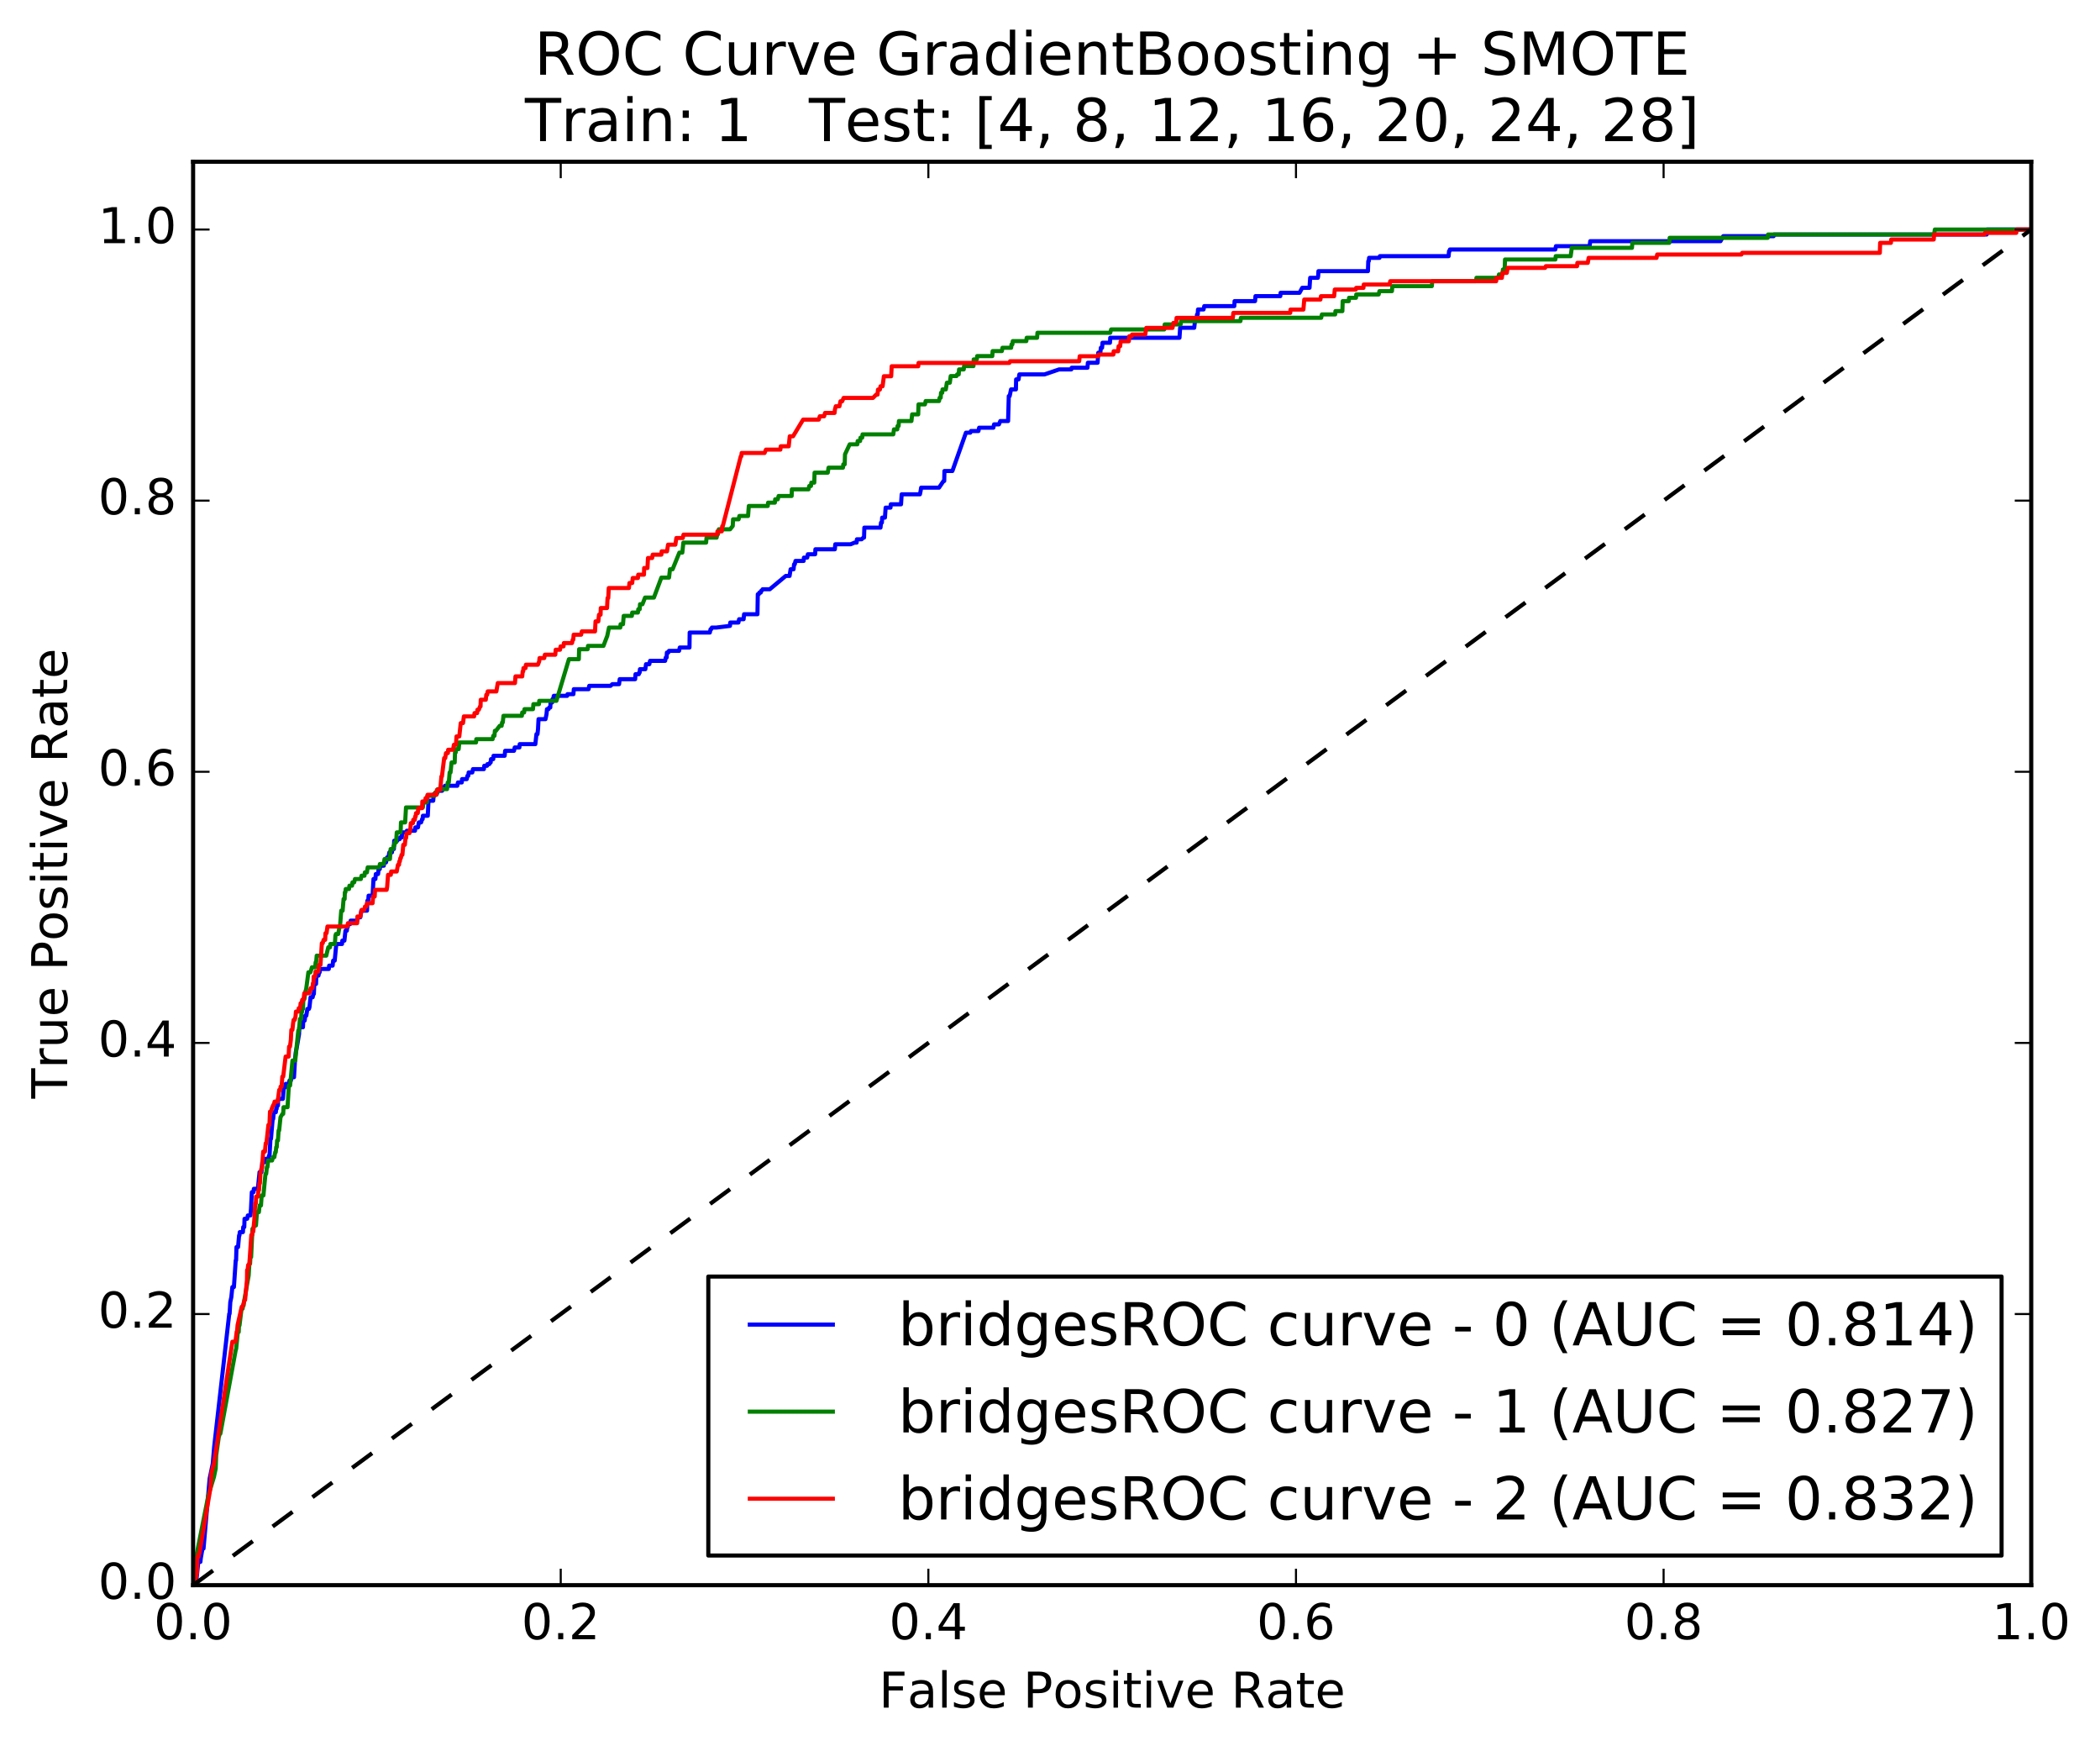 <?xml version="1.0" encoding="utf-8" standalone="no"?>
<!DOCTYPE svg PUBLIC "-//W3C//DTD SVG 1.1//EN"
  "http://www.w3.org/Graphics/SVG/1.1/DTD/svg11.dtd">
<!-- Created with matplotlib (http://matplotlib.org/) -->
<svg height="424pt" version="1.1" viewBox="0 0 510 424" width="510pt" xmlns="http://www.w3.org/2000/svg" xmlns:xlink="http://www.w3.org/1999/xlink">
 <defs>
  <style type="text/css">
*{stroke-linecap:butt;stroke-linejoin:round;stroke-miterlimit:100000;}
  </style>
 </defs>
 <g id="figure_1">
  <g id="patch_1">
   <path d="M 0 424.294 
L 510.039 424.294 
L 510.039 0 
L 0 0 
z
" style="fill:#ffffff;"/>
  </g>
  <g id="axes_1">
   <g id="patch_2">
    <path d="M 46.898 384.867 
L 493.298 384.867 
L 493.298 39.267 
L 46.898 39.267 
z
" style="fill:#ffffff;"/>
   </g>
   <g id="line2d_1">
    <path clip-path="url(#p8063091a0e)" d="M 46.898 384.867 
L 47.319 384.867 
L 47.404 384.058 
L 47.657 384.058 
L 48.163 379.206 
L 48.669 379.206 
L 48.753 378.397 
L 49.175 375.971 
L 49.428 375.971 
L 50.912 358.988 
L 51.671 355.349 
L 52.009 351.305 
L 55.678 318.957 
L 55.762 318.957 
L 55.931 316.127 
L 56.184 314.914 
L 56.429 312.488 
L 56.808 312.488 
L 57.247 306.018 
L 57.331 306.018 
L 57.432 302.783 
L 57.812 302.783 
L 58.065 299.953 
L 58.149 299.953 
L 58.234 299.144 
L 58.993 299.144 
L 59.069 297.931 
L 59.322 297.931 
L 59.389 295.909 
L 60.022 295.909 
L 60.19 295.1 
L 60.823 295.1 
L 60.958 293.483 
L 61.16 289.439 
L 61.582 289.439 
L 61.65 288.631 
L 62.62 288.631 
L 63.033 284.587 
L 63.497 284.587 
L 63.708 282.161 
L 64.298 282.161 
L 64.366 281.352 
L 65.167 281.352 
L 65.335 280.544 
L 65.462 280.544 
L 65.681 276.5 
L 65.808 276.5 
L 66.221 271.648 
L 66.348 271.648 
L 66.483 270.031 
L 66.989 270.031 
L 67.056 269.222 
L 67.183 269.222 
L 67.25 268.413 
L 67.503 268.413 
L 67.554 266.796 
L 68.692 266.796 
L 68.945 263.965 
L 69.325 263.965 
L 69.393 263.157 
L 70.152 263.157 
L 70.303 262.348 
L 70.641 262.348 
L 70.81 261.539 
L 71.4 261.539 
L 71.661 257.091 
L 71.83 255.474 
L 72.083 254.261 
L 72.294 253.048 
L 72.631 251.026 
L 72.682 249.409 
L 73.568 249.409 
L 73.652 247.791 
L 73.989 247.791 
L 74.141 246.578 
L 74.394 246.578 
L 74.647 244.961 
L 75.027 244.961 
L 75.153 244.556 
L 75.423 242.13 
L 75.929 242.13 
L 76.098 241.321 
L 76.225 241.321 
L 76.326 238.895 
L 76.747 238.895 
L 76.832 236.874 
L 77.338 236.874 
L 77.507 236.065 
L 77.633 236.065 
L 77.701 235.256 
L 79.851 235.256 
L 79.936 234.448 
L 80.779 234.448 
L 80.906 233.234 
L 81.285 233.234 
L 81.673 229.191 
L 83.065 229.191 
L 83.132 228.382 
L 83.639 228.382 
L 83.9 225.956 
L 84.237 225.956 
L 84.305 225.147 
L 84.431 225.147 
L 84.6 224.339 
L 85.064 224.339 
L 85.148 223.53 
L 86.751 223.53 
L 86.911 222.721 
L 87.502 222.721 
L 87.738 221.104 
L 89.129 221.104 
L 89.222 218.678 
L 89.433 218.678 
L 89.517 217.465 
L 90.487 217.465 
L 90.707 213.421 
L 91.171 213.421 
L 91.272 212.208 
L 91.82 212.208 
L 91.947 210.995 
L 92.242 210.995 
L 92.326 210.186 
L 93.212 210.186 
L 93.288 209.378 
L 93.752 209.378 
L 94.005 208.165 
L 94.342 208.165 
L 94.553 206.952 
L 95.185 206.952 
L 95.27 206.143 
L 95.649 206.143 
L 95.734 204.121 
L 96.493 204.121 
L 96.577 203.717 
L 97.083 203.717 
L 97.168 203.312 
L 97.589 203.312 
L 97.665 202.099 
L 98.677 202.099 
L 98.804 201.695 
L 100.786 201.695 
L 100.87 200.886 
L 101.503 200.886 
L 101.714 199.673 
L 102.262 199.673 
L 102.515 198.864 
L 102.642 198.864 
L 102.709 198.056 
L 103.89 198.056 
L 104.067 194.417 
L 105.206 194.417 
L 105.358 192.799 
L 106.074 192.799 
L 106.328 191.991 
L 107.382 191.991 
L 107.466 191.182 
L 107.972 191.182 
L 108.057 190.777 
L 111.051 190.777 
L 111.22 189.969 
L 112.147 189.969 
L 112.215 189.16 
L 113.354 189.16 
L 113.522 188.351 
L 113.733 188.351 
L 113.817 187.543 
L 114.703 187.543 
L 114.863 186.734 
L 117.52 186.734 
L 117.605 185.925 
L 118.279 185.925 
L 118.364 185.521 
L 118.828 185.521 
L 119.038 185.117 
L 119.165 185.117 
L 119.241 184.308 
L 119.789 184.308 
L 119.857 183.499 
L 122.556 183.499 
L 122.682 182.286 
L 124.833 182.286 
L 125.002 181.477 
L 126.14 181.477 
L 126.216 180.669 
L 130.012 180.669 
L 130.282 178.243 
L 130.535 178.243 
L 130.661 177.029 
L 130.788 174.603 
L 132.475 174.603 
L 132.643 173.795 
L 132.728 173.39 
L 132.837 172.177 
L 133.217 172.177 
L 133.386 171.773 
L 133.639 171.773 
L 133.706 170.56 
L 134.086 170.56 
L 134.17 169.751 
L 134.339 169.751 
L 134.491 168.942 
L 137.738 168.942 
L 137.822 168.538 
L 139.256 168.538 
L 139.357 167.325 
L 142.942 167.325 
L 143.094 166.516 
L 148.281 166.516 
L 148.703 166.112 
L 150.348 166.112 
L 150.499 164.899 
L 154.253 164.899 
L 154.337 163.686 
L 155.138 163.686 
L 155.223 163.281 
L 155.349 163.281 
L 155.417 162.473 
L 156.724 162.473 
L 156.893 161.26 
L 157.694 161.26 
L 157.863 160.451 
L 161.532 160.451 
L 161.684 159.642 
L 161.895 159.642 
L 161.962 158.429 
L 162.299 158.429 
L 162.468 158.025 
L 164.914 158.025 
L 165.083 157.216 
L 167.444 157.216 
L 167.495 153.577 
L 172.387 153.577 
L 172.556 152.768 
L 172.725 152.768 
L 172.893 152.364 
L 173.99 152.364 
L 177.279 151.96 
L 177.347 151.151 
L 179.329 151.151 
L 179.497 150.342 
L 180.594 150.342 
L 180.704 149.129 
L 183.951 149.129 
L 184.035 144.277 
L 184.288 144.277 
L 184.415 143.873 
L 184.752 143.873 
L 184.837 143.468 
L 184.963 143.468 
L 185.216 143.064 
L 186.945 143.064 
L 190.825 139.829 
L 191.753 139.829 
L 192.006 138.212 
L 192.723 138.212 
L 192.849 136.999 
L 193.018 136.999 
L 193.187 136.19 
L 195.169 136.19 
L 195.236 135.381 
L 196.038 135.381 
L 196.19 134.572 
L 197.961 134.572 
L 198.028 133.359 
L 202.752 133.359 
L 202.853 132.146 
L 206.564 132.146 
L 207.534 131.742 
L 208.04 131.742 
L 208.108 130.933 
L 209.246 130.933 
L 209.668 130.529 
L 209.837 130.529 
L 209.913 128.103 
L 213.835 128.103 
L 213.961 126.89 
L 214.172 126.89 
L 214.24 125.677 
L 214.914 125.677 
L 215.083 123.251 
L 216.264 123.251 
L 216.331 122.442 
L 218.819 122.442 
L 218.98 120.016 
L 223.408 120.016 
L 223.577 119.207 
L 223.703 118.398 
L 228.047 118.398 
L 229.143 116.781 
L 229.312 116.781 
L 229.363 114.355 
L 231.294 114.355 
L 234.584 105.055 
L 235.638 105.055 
L 235.807 104.65 
L 237.62 104.65 
L 237.789 103.842 
L 241.247 103.842 
L 241.416 103.033 
L 242.597 103.033 
L 242.934 102.224 
L 244.823 102.224 
L 244.992 96.159 
L 245.203 96.159 
L 245.54 94.542 
L 246.721 94.542 
L 246.772 92.115 
L 247.362 92.115 
L 247.556 90.902 
L 253.671 90.902 
L 257.214 89.689 
L 260.174 89.689 
L 260.259 89.285 
L 264.096 89.285 
L 264.198 88.072 
L 266.559 88.072 
L 266.719 85.646 
L 267.226 85.646 
L 267.352 84.433 
L 267.647 84.433 
L 267.748 83.22 
L 269.562 83.22 
L 269.629 82.007 
L 286.448 82.007 
L 286.608 79.581 
L 290.024 79.581 
L 290.26 77.559 
L 290.556 77.559 
L 290.707 76.346 
L 290.876 76.346 
L 290.944 75.133 
L 292.293 75.133 
L 292.462 74.324 
L 299.758 74.324 
L 299.825 73.111 
L 304.802 73.111 
L 304.903 71.898 
L 310.934 71.898 
L 311.001 71.089 
L 315.598 71.089 
L 316.256 69.876 
L 318.027 69.876 
L 318.187 67.45 
L 320.043 67.45 
L 320.127 67.046 
L 320.195 65.833 
L 332.214 65.833 
L 332.298 63.406 
L 332.425 63.406 
L 332.492 62.598 
L 335.023 62.598 
L 335.107 62.193 
L 351.807 62.193 
L 351.909 60.98 
L 352.035 60.98 
L 352.12 60.576 
L 377.718 60.576 
L 377.87 59.767 
L 386.052 59.767 
L 386.204 58.554 
L 417.842 58.554 
L 418.5 57.341 
L 430.738 57.341 
L 430.823 56.937 
L 482.484 56.937 
L 482.586 55.724 
L 493.298 55.724 
L 493.298 55.724 
" style="fill:none;stroke:#0000ff;stroke-linecap:square;"/>
   </g>
   <g id="line2d_2">
    <path clip-path="url(#p8063091a0e)" d="M 46.898 384.867 
L 47.024 384.867 
L 47.151 384.058 
L 47.404 379.206 
L 50.609 363.032 
L 51.958 358.584 
L 52.38 356.562 
L 52.506 353.327 
L 53.139 348.879 
L 53.392 348.071 
L 53.519 348.071 
L 57.23 327.853 
L 57.356 327.449 
L 57.761 323.405 
L 57.972 323.405 
L 58.04 321.788 
L 58.166 321.788 
L 58.664 317.744 
L 58.917 317.744 
L 59.043 316.935 
L 59.17 316.935 
L 59.254 316.127 
L 60.393 309.657 
L 60.562 306.827 
L 60.73 306.827 
L 60.815 305.209 
L 60.983 305.209 
L 61.312 298.335 
L 61.481 298.335 
L 61.776 297.526 
L 62.156 297.526 
L 62.409 294.292 
L 62.873 294.292 
L 63.041 292.674 
L 63.379 292.674 
L 63.547 290.248 
L 63.969 290.248 
L 64.475 284.992 
L 64.644 284.992 
L 64.813 283.374 
L 64.939 283.374 
L 65.108 281.757 
L 66.078 281.757 
L 66.289 280.948 
L 66.626 280.948 
L 66.837 279.735 
L 66.963 279.735 
L 67.081 278.522 
L 67.208 278.522 
L 67.292 276.905 
L 67.503 276.905 
L 67.663 274.478 
L 67.79 274.478 
L 68.127 271.244 
L 68.608 270.435 
L 68.777 270.435 
L 68.861 268.817 
L 69.831 268.817 
L 70.152 263.561 
L 70.447 263.561 
L 71.029 257.496 
L 71.704 257.496 
L 72.108 253.452 
L 72.361 251.026 
L 72.446 250.217 
L 72.615 250.217 
L 72.842 247.387 
L 73.137 247.387 
L 73.205 245.769 
L 73.331 245.769 
L 73.416 244.961 
L 73.585 244.961 
L 73.669 242.535 
L 73.922 242.535 
L 74.217 240.513 
L 74.301 240.513 
L 74.47 239.3 
L 74.892 236.065 
L 75.398 236.065 
L 75.752 234.852 
L 76.553 234.852 
L 76.655 233.639 
L 76.781 233.639 
L 76.916 232.021 
L 79.236 232.021 
L 79.725 230 
L 80.147 230 
L 80.231 229.191 
L 81.327 229.191 
L 81.462 227.169 
L 81.589 226.765 
L 82.137 226.765 
L 82.432 225.147 
L 82.559 225.147 
L 82.871 221.104 
L 83.208 221.104 
L 83.445 218.273 
L 83.698 218.273 
L 83.748 216.656 
L 83.875 216.656 
L 83.959 215.847 
L 84.76 215.847 
L 84.862 215.039 
L 85.494 215.039 
L 85.595 214.23 
L 86.017 214.23 
L 86.203 213.421 
L 87.637 213.421 
L 87.805 212.612 
L 88.522 212.612 
L 88.606 211.804 
L 89.113 211.804 
L 89.298 210.591 
L 92.124 210.591 
L 92.25 209.782 
L 93.178 209.782 
L 93.389 208.569 
L 94.696 208.569 
L 94.865 206.143 
L 95.455 206.143 
L 95.607 205.334 
L 95.734 205.334 
L 95.902 204.525 
L 96.198 204.525 
L 96.358 202.099 
L 97.243 202.099 
L 97.328 201.291 
L 97.378 199.673 
L 98.391 199.673 
L 98.601 196.034 
L 102.692 196.034 
L 102.793 194.821 
L 103.679 194.821 
L 103.806 193.204 
L 105.535 193.204 
L 105.703 192.395 
L 106.252 192.395 
L 106.336 191.586 
L 108.571 191.586 
L 108.74 189.969 
L 108.993 189.969 
L 109.204 187.543 
L 109.415 187.543 
L 109.668 185.117 
L 110.427 185.117 
L 110.503 182.69 
L 110.671 182.69 
L 110.756 181.882 
L 111.388 181.882 
L 111.557 180.264 
L 115.606 180.264 
L 115.673 179.456 
L 119.637 179.456 
L 119.789 178.647 
L 120.084 178.647 
L 120.186 177.434 
L 120.439 177.434 
L 121.366 176.221 
L 121.83 176.221 
L 121.931 175.412 
L 122.1 175.412 
L 122.269 173.795 
L 126.739 173.795 
L 126.824 172.986 
L 127.287 172.986 
L 127.372 172.177 
L 129.438 172.177 
L 129.539 170.964 
L 130.889 170.964 
L 130.956 170.155 
L 135.132 170.155 
L 138.168 160.047 
L 140.572 160.047 
L 140.648 157.621 
L 142.714 157.621 
L 142.799 156.812 
L 146.552 156.812 
L 147.48 154.386 
L 147.902 152.364 
L 150.643 152.364 
L 150.71 151.555 
L 151.301 151.555 
L 151.469 149.534 
L 153.452 149.534 
L 153.536 148.725 
L 154.928 148.725 
L 155.012 147.916 
L 155.349 147.916 
L 155.434 146.703 
L 156.024 146.703 
L 156.657 145.086 
L 158.807 145.086 
L 160.621 140.233 
L 162.477 140.233 
L 162.713 138.212 
L 163.345 138.212 
L 164.99 134.168 
L 165.707 134.168 
L 165.96 131.742 
L 171.485 131.742 
L 171.586 130.529 
L 174.032 130.529 
L 174.184 129.72 
L 174.352 129.72 
L 174.563 128.507 
L 177.304 128.507 
L 177.954 127.698 
L 178.03 126.081 
L 179.379 126.081 
L 179.565 125.272 
L 181.674 125.272 
L 181.859 122.846 
L 186.456 122.846 
L 186.54 122.038 
L 188.185 122.038 
L 188.253 121.229 
L 188.885 121.229 
L 189.096 120.42 
L 192.259 120.42 
L 192.31 118.803 
L 196.358 118.803 
L 196.527 117.994 
L 196.949 117.994 
L 197.033 117.185 
L 197.75 117.185 
L 197.826 114.759 
L 201.031 114.759 
L 201.217 113.546 
L 204.717 113.546 
L 204.801 112.737 
L 205.139 112.737 
L 205.215 110.311 
L 206.353 107.885 
L 208.209 107.885 
L 208.293 107.076 
L 208.884 107.076 
L 208.968 106.268 
L 209.39 106.268 
L 209.474 105.459 
L 216.939 105.459 
L 217.107 104.246 
L 217.909 104.246 
L 217.976 103.437 
L 218.229 103.437 
L 218.313 102.224 
L 221.35 102.224 
L 221.519 100.607 
L 222.995 100.607 
L 223.071 98.181 
L 224.631 98.181 
L 224.8 97.372 
L 228.047 97.372 
L 228.199 96.563 
L 228.452 96.563 
L 228.536 95.35 
L 228.831 95.35 
L 228.899 94.542 
L 229.7 94.542 
L 229.953 92.924 
L 230.67 92.924 
L 230.889 91.307 
L 232.281 91.307 
L 232.45 90.902 
L 232.829 90.902 
L 232.914 89.689 
L 234.052 89.689 
L 234.137 88.881 
L 236.414 88.881 
L 236.465 87.263 
L 237.224 87.263 
L 237.308 86.455 
L 240.986 86.455 
L 241.07 85.241 
L 243.305 85.241 
L 243.457 84.433 
L 245.566 84.433 
L 245.65 83.624 
L 245.861 83.624 
L 245.962 82.815 
L 249.251 82.815 
L 249.336 82.007 
L 251.866 82.007 
L 251.951 80.794 
L 269.621 80.794 
L 269.849 79.985 
L 282.754 79.985 
L 282.855 78.772 
L 286.735 78.772 
L 286.819 77.963 
L 301.251 77.963 
L 301.352 77.154 
L 320.861 77.154 
L 321.03 76.346 
L 324.252 76.346 
L 324.319 75.537 
L 326.006 75.537 
L 326.082 73.111 
L 327.558 73.111 
L 327.626 72.302 
L 329.312 72.302 
L 329.38 71.493 
L 334.812 71.493 
L 335.006 70.685 
L 338.042 70.685 
L 338.127 69.472 
L 347.725 69.472 
L 347.852 68.259 
L 358.479 68.259 
L 358.564 67.45 
L 363.877 67.45 
L 364.029 66.641 
L 364.873 66.641 
L 364.999 65.428 
L 365.421 65.428 
L 365.505 63.002 
L 377.735 63.002 
L 377.82 62.193 
L 381.447 62.193 
L 381.615 60.98 
L 381.7 60.172 
L 396.334 60.172 
L 396.418 58.959 
L 405.401 58.959 
L 405.485 57.746 
L 429.304 57.746 
L 429.389 56.937 
L 469.706 56.937 
L 469.892 55.724 
L 493.298 55.724 
L 493.298 55.724 
" style="fill:none;stroke:#008000;stroke-linecap:square;"/>
   </g>
   <g id="line2d_3">
    <path clip-path="url(#p8063091a0e)" d="M 46.898 384.867 
L 47.024 384.057 
L 47.446 384.057 
L 47.741 382.033 
L 47.825 382.033 
L 47.91 377.984 
L 48.205 377.984 
L 48.289 377.174 
L 48.416 377.174 
L 51.157 360.98 
L 51.326 357.742 
L 51.832 355.717 
L 51.916 355.717 
L 56.429 325.759 
L 57.188 325.759 
L 57.483 323.329 
L 57.567 323.329 
L 57.702 321.71 
L 58.715 317.257 
L 58.925 317.257 
L 59.389 315.637 
L 59.516 315.637 
L 59.98 310.779 
L 60.014 308.35 
L 60.14 308.35 
L 60.267 307.135 
L 60.52 307.135 
L 60.655 305.516 
L 61.034 299.848 
L 61.245 299.848 
L 61.329 299.038 
L 61.498 299.038 
L 61.76 296.205 
L 61.97 292.156 
L 62.139 292.156 
L 62.19 290.537 
L 62.611 290.537 
L 62.78 288.917 
L 62.907 288.917 
L 62.991 287.298 
L 63.117 287.298 
L 63.244 284.869 
L 63.497 283.654 
L 63.624 283.654 
L 63.919 279.606 
L 64.341 279.606 
L 64.535 277.581 
L 64.703 277.581 
L 65.184 273.128 
L 65.437 273.128 
L 65.572 269.889 
L 65.825 269.889 
L 66.036 269.08 
L 66.373 268.27 
L 66.5 268.27 
L 66.685 267.46 
L 67.445 267.46 
L 67.807 264.626 
L 68.06 264.626 
L 68.145 263.817 
L 68.398 263.817 
L 68.566 261.387 
L 68.777 261.387 
L 69.368 256.529 
L 70.085 256.529 
L 70.211 254.1 
L 70.422 254.1 
L 70.633 252.481 
L 70.759 250.052 
L 71.012 250.052 
L 71.181 248.432 
L 71.308 247.623 
L 71.561 247.623 
L 71.772 246.813 
L 71.873 245.598 
L 72.463 245.598 
L 72.548 244.789 
L 72.885 244.789 
L 73.011 243.574 
L 73.264 243.574 
L 73.391 242.764 
L 73.728 242.764 
L 73.897 241.145 
L 75.12 241.145 
L 75.458 239.93 
L 75.879 239.93 
L 76.006 238.716 
L 76.132 238.716 
L 76.183 237.096 
L 76.52 237.096 
L 76.647 235.882 
L 77.322 235.882 
L 77.49 234.262 
L 77.828 234.262 
L 78.165 228.999 
L 78.376 228.999 
L 78.587 228.19 
L 78.966 228.19 
L 79.051 226.57 
L 79.304 226.57 
L 79.523 224.951 
L 84.331 224.951 
L 84.5 224.141 
L 86.735 224.141 
L 86.802 222.522 
L 87.519 222.522 
L 87.84 220.902 
L 88.472 220.902 
L 88.641 220.093 
L 88.978 220.093 
L 89.13 219.283 
L 90.48 219.283 
L 90.615 217.664 
L 90.994 217.664 
L 91.079 216.044 
L 93.904 216.044 
L 94.031 215.235 
L 94.242 212.401 
L 94.916 212.401 
L 95.001 211.591 
L 96.35 211.591 
L 96.646 209.972 
L 96.899 209.972 
L 96.966 209.162 
L 97.093 209.162 
L 97.219 208.352 
L 97.346 208.352 
L 97.514 207.542 
L 97.725 207.542 
L 97.936 205.113 
L 98.316 205.113 
L 98.484 203.494 
L 98.611 203.494 
L 98.737 202.279 
L 99.454 202.279 
L 99.522 201.47 
L 99.648 201.47 
L 99.775 199.85 
L 100.281 199.85 
L 100.365 199.041 
L 100.745 199.041 
L 100.829 198.231 
L 100.956 198.231 
L 101.04 197.421 
L 101.462 197.421 
L 101.588 196.207 
L 102.516 196.207 
L 102.567 194.587 
L 103.284 194.587 
L 103.351 193.778 
L 103.773 193.778 
L 103.84 192.968 
L 105.991 192.968 
L 106.118 191.753 
L 106.919 191.753 
L 107.197 188.514 
L 107.324 188.514 
L 107.872 184.061 
L 108.125 184.061 
L 108.311 182.847 
L 108.775 182.847 
L 108.842 182.037 
L 110.023 182.037 
L 110.234 180.822 
L 110.74 180.822 
L 110.867 178.798 
L 111.541 178.798 
L 111.896 175.559 
L 112.444 175.559 
L 112.655 173.94 
L 115.143 173.94 
L 115.244 173.13 
L 115.877 173.13 
L 115.944 172.32 
L 116.282 172.32 
L 116.577 171.511 
L 116.703 171.511 
L 116.754 169.891 
L 117.977 169.891 
L 118.104 168.677 
L 118.314 168.677 
L 118.441 167.867 
L 120.55 167.867 
L 120.887 165.843 
L 125.062 165.843 
L 125.189 164.223 
L 126.833 164.223 
L 126.935 163.009 
L 127.061 163.009 
L 127.129 162.199 
L 127.635 162.199 
L 127.719 161.39 
L 130.629 161.39 
L 130.95 160.58 
L 131.034 159.77 
L 132.173 159.77 
L 132.325 158.96 
L 134.855 158.96 
L 134.956 157.746 
L 136.01 157.746 
L 136.137 156.936 
L 136.854 156.936 
L 136.938 156.126 
L 138.92 156.126 
L 139.089 155.317 
L 139.216 155.317 
L 139.317 154.102 
L 141.13 154.102 
L 141.299 153.293 
L 144.504 153.293 
L 144.631 150.863 
L 145.306 150.863 
L 145.474 149.244 
L 145.854 149.244 
L 145.904 147.625 
L 147.423 147.625 
L 147.549 145.196 
L 147.718 145.196 
L 147.844 142.766 
L 152.737 142.766 
L 152.863 141.552 
L 153.538 141.552 
L 153.664 140.337 
L 154.93 140.337 
L 154.997 139.528 
L 156.389 139.528 
L 156.439 137.908 
L 157.241 137.908 
L 157.367 135.479 
L 158.379 135.479 
L 158.506 134.669 
L 160.615 134.669 
L 160.682 133.86 
L 161.989 133.86 
L 162.243 132.24 
L 164.014 132.24 
L 164.258 130.621 
L 165.819 130.621 
L 165.988 129.811 
L 174.169 129.811 
L 174.237 129.002 
L 175.291 129.002 
L 175.392 127.787 
L 175.519 127.787 
L 179.905 110.783 
L 180.031 110.783 
L 180.116 109.974 
L 185.683 109.974 
L 186.02 109.164 
L 189.52 109.164 
L 189.605 108.354 
L 191.545 108.354 
L 191.798 105.925 
L 192.599 105.925 
L 195.045 101.877 
L 198.841 101.877 
L 199.094 101.067 
L 200.148 101.067 
L 200.359 100.257 
L 202.679 100.257 
L 202.763 99.448 
L 202.974 98.638 
L 203.86 98.638 
L 204.113 97.423 
L 204.534 97.423 
L 204.872 96.614 
L 211.999 96.614 
L 212.783 95.804 
L 213.121 95.804 
L 213.222 94.589 
L 213.686 94.589 
L 213.838 93.78 
L 214.344 93.78 
L 214.656 91.351 
L 216.427 91.351 
L 216.554 88.921 
L 223.006 88.921 
L 223.074 88.112 
L 245.131 88.112 
L 245.299 87.707 
L 262.084 87.707 
L 262.211 86.492 
L 266.724 86.492 
L 266.808 86.087 
L 270.393 86.087 
L 270.46 85.278 
L 271.557 85.278 
L 271.658 84.063 
L 272.037 84.063 
L 272.164 82.849 
L 274.146 82.849 
L 274.247 81.634 
L 274.838 81.634 
L 274.922 81.229 
L 278.127 81.229 
L 278.38 79.61 
L 284.749 79.61 
L 284.96 78.395 
L 285.634 78.395 
L 285.736 77.181 
L 299.4 77.181 
L 299.526 75.966 
L 313.342 75.966 
L 313.41 75.157 
L 316.539 75.157 
L 316.75 72.727 
L 320.672 72.727 
L 320.799 71.918 
L 324.004 71.918 
L 324.164 70.298 
L 329.267 70.298 
L 329.352 69.893 
L 331.123 69.893 
L 331.19 69.084 
L 337.474 69.084 
L 337.626 68.274 
L 363.352 68.274 
L 363.436 67.464 
L 364.744 67.464 
L 364.845 66.25 
L 365.941 66.25 
L 366.127 65.035 
L 375.245 65.035 
L 375.414 64.63 
L 383.005 64.63 
L 383.072 63.821 
L 385.603 63.821 
L 385.814 62.606 
L 402.304 62.606 
L 402.455 61.796 
L 422.918 61.796 
L 423.087 61.392 
L 456.53 61.392 
L 456.606 58.963 
L 459.221 58.963 
L 459.289 58.153 
L 469.621 58.153 
L 469.722 56.938 
L 481.911 56.938 
L 482.079 56.533 
L 489.671 56.533 
L 489.755 55.724 
L 493.298 55.724 
L 493.298 55.724 
" style="fill:none;stroke:#ff0000;stroke-linecap:square;"/>
   </g>
   <g id="line2d_4">
    <path clip-path="url(#p8063091a0e)" d="M 46.898 384.867 
L 493.298 55.724 
" style="fill:none;stroke:#000000;stroke-dasharray:6,6;stroke-dashoffset:0.0;"/>
   </g>
   <g id="patch_3">
    <path d="M 46.898 384.867 
L 46.898 39.267 
" style="fill:none;stroke:#000000;stroke-linecap:square;stroke-linejoin:miter;"/>
   </g>
   <g id="patch_4">
    <path d="M 493.298 384.867 
L 493.298 39.267 
" style="fill:none;stroke:#000000;stroke-linecap:square;stroke-linejoin:miter;"/>
   </g>
   <g id="patch_5">
    <path d="M 46.898 39.267 
L 493.298 39.267 
" style="fill:none;stroke:#000000;stroke-linecap:square;stroke-linejoin:miter;"/>
   </g>
   <g id="patch_6">
    <path d="M 46.898 384.867 
L 493.298 384.867 
" style="fill:none;stroke:#000000;stroke-linecap:square;stroke-linejoin:miter;"/>
   </g>
   <g id="matplotlib.axis_1">
    <g id="xtick_1">
     <g id="line2d_5">
      <defs>
       <path d="M 0 0 
L 0 -4 
" id="m8e7f4e864a" style="stroke:#000000;stroke-width:0.5;"/>
      </defs>
      <g>
       <use style="stroke:#000000;stroke-width:0.5;" x="46.898" xlink:href="#m8e7f4e864a" y="384.867"/>
      </g>
     </g>
     <g id="line2d_6">
      <defs>
       <path d="M 0 0 
L 0 4 
" id="m847e649c77" style="stroke:#000000;stroke-width:0.5;"/>
      </defs>
      <g>
       <use style="stroke:#000000;stroke-width:0.5;" x="46.898" xlink:href="#m847e649c77" y="39.267"/>
      </g>
     </g>
     <g id="text_1">
      <!-- 0.0 -->
      <defs>
       <path d="M 31.781 66.406 
Q 24.172 66.406 20.328 58.906 
Q 16.5 51.422 16.5 36.375 
Q 16.5 21.391 20.328 13.891 
Q 24.172 6.391 31.781 6.391 
Q 39.453 6.391 43.281 13.891 
Q 47.125 21.391 47.125 36.375 
Q 47.125 51.422 43.281 58.906 
Q 39.453 66.406 31.781 66.406 
M 31.781 74.219 
Q 44.047 74.219 50.516 64.516 
Q 56.984 54.828 56.984 36.375 
Q 56.984 17.969 50.516 8.266 
Q 44.047 -1.422 31.781 -1.422 
Q 19.531 -1.422 13.062 8.266 
Q 6.594 17.969 6.594 36.375 
Q 6.594 54.828 13.062 64.516 
Q 19.531 74.219 31.781 74.219 
" id="BitstreamVeraSans-Roman-30"/>
       <path d="M 10.688 12.406 
L 21 12.406 
L 21 0 
L 10.688 0 
z
" id="BitstreamVeraSans-Roman-2e"/>
      </defs>
      <g transform="translate(37.356 397.985)scale(0.12 -0.12)">
       <use xlink:href="#BitstreamVeraSans-Roman-30"/>
       <use x="63.623" xlink:href="#BitstreamVeraSans-Roman-2e"/>
       <use x="95.41" xlink:href="#BitstreamVeraSans-Roman-30"/>
      </g>
     </g>
    </g>
    <g id="xtick_2">
     <g id="line2d_7">
      <g>
       <use style="stroke:#000000;stroke-width:0.5;" x="136.178" xlink:href="#m8e7f4e864a" y="384.867"/>
      </g>
     </g>
     <g id="line2d_8">
      <g>
       <use style="stroke:#000000;stroke-width:0.5;" x="136.178" xlink:href="#m847e649c77" y="39.267"/>
      </g>
     </g>
     <g id="text_2">
      <!-- 0.2 -->
      <defs>
       <path d="M 19.188 8.297 
L 53.609 8.297 
L 53.609 0 
L 7.328 0 
L 7.328 8.297 
Q 12.938 14.109 22.625 23.891 
Q 32.328 33.688 34.812 36.531 
Q 39.547 41.844 41.422 45.531 
Q 43.312 49.219 43.312 52.781 
Q 43.312 58.594 39.234 62.25 
Q 35.156 65.922 28.609 65.922 
Q 23.969 65.922 18.812 64.312 
Q 13.672 62.703 7.812 59.422 
L 7.812 69.391 
Q 13.766 71.781 18.938 73 
Q 24.125 74.219 28.422 74.219 
Q 39.75 74.219 46.484 68.547 
Q 53.219 62.891 53.219 53.422 
Q 53.219 48.922 51.531 44.891 
Q 49.859 40.875 45.406 35.406 
Q 44.188 33.984 37.641 27.219 
Q 31.109 20.453 19.188 8.297 
" id="BitstreamVeraSans-Roman-32"/>
      </defs>
      <g transform="translate(126.636 397.985)scale(0.12 -0.12)">
       <use xlink:href="#BitstreamVeraSans-Roman-30"/>
       <use x="63.623" xlink:href="#BitstreamVeraSans-Roman-2e"/>
       <use x="95.41" xlink:href="#BitstreamVeraSans-Roman-32"/>
      </g>
     </g>
    </g>
    <g id="xtick_3">
     <g id="line2d_9">
      <g>
       <use style="stroke:#000000;stroke-width:0.5;" x="225.458" xlink:href="#m8e7f4e864a" y="384.867"/>
      </g>
     </g>
     <g id="line2d_10">
      <g>
       <use style="stroke:#000000;stroke-width:0.5;" x="225.458" xlink:href="#m847e649c77" y="39.267"/>
      </g>
     </g>
     <g id="text_3">
      <!-- 0.4 -->
      <defs>
       <path d="M 37.797 64.312 
L 12.891 25.391 
L 37.797 25.391 
z
M 35.203 72.906 
L 47.609 72.906 
L 47.609 25.391 
L 58.016 25.391 
L 58.016 17.188 
L 47.609 17.188 
L 47.609 0 
L 37.797 0 
L 37.797 17.188 
L 4.891 17.188 
L 4.891 26.703 
z
" id="BitstreamVeraSans-Roman-34"/>
      </defs>
      <g transform="translate(215.916 397.985)scale(0.12 -0.12)">
       <use xlink:href="#BitstreamVeraSans-Roman-30"/>
       <use x="63.623" xlink:href="#BitstreamVeraSans-Roman-2e"/>
       <use x="95.41" xlink:href="#BitstreamVeraSans-Roman-34"/>
      </g>
     </g>
    </g>
    <g id="xtick_4">
     <g id="line2d_11">
      <g>
       <use style="stroke:#000000;stroke-width:0.5;" x="314.738" xlink:href="#m8e7f4e864a" y="384.867"/>
      </g>
     </g>
     <g id="line2d_12">
      <g>
       <use style="stroke:#000000;stroke-width:0.5;" x="314.738" xlink:href="#m847e649c77" y="39.267"/>
      </g>
     </g>
     <g id="text_4">
      <!-- 0.6 -->
      <defs>
       <path d="M 33.016 40.375 
Q 26.375 40.375 22.484 35.828 
Q 18.609 31.297 18.609 23.391 
Q 18.609 15.531 22.484 10.953 
Q 26.375 6.391 33.016 6.391 
Q 39.656 6.391 43.531 10.953 
Q 47.406 15.531 47.406 23.391 
Q 47.406 31.297 43.531 35.828 
Q 39.656 40.375 33.016 40.375 
M 52.594 71.297 
L 52.594 62.312 
Q 48.875 64.062 45.094 64.984 
Q 41.312 65.922 37.594 65.922 
Q 27.828 65.922 22.672 59.328 
Q 17.531 52.734 16.797 39.406 
Q 19.672 43.656 24.016 45.922 
Q 28.375 48.188 33.594 48.188 
Q 44.578 48.188 50.953 41.516 
Q 57.328 34.859 57.328 23.391 
Q 57.328 12.156 50.688 5.359 
Q 44.047 -1.422 33.016 -1.422 
Q 20.359 -1.422 13.672 8.266 
Q 6.984 17.969 6.984 36.375 
Q 6.984 53.656 15.188 63.938 
Q 23.391 74.219 37.203 74.219 
Q 40.922 74.219 44.703 73.484 
Q 48.484 72.75 52.594 71.297 
" id="BitstreamVeraSans-Roman-36"/>
      </defs>
      <g transform="translate(305.196 397.985)scale(0.12 -0.12)">
       <use xlink:href="#BitstreamVeraSans-Roman-30"/>
       <use x="63.623" xlink:href="#BitstreamVeraSans-Roman-2e"/>
       <use x="95.41" xlink:href="#BitstreamVeraSans-Roman-36"/>
      </g>
     </g>
    </g>
    <g id="xtick_5">
     <g id="line2d_13">
      <g>
       <use style="stroke:#000000;stroke-width:0.5;" x="404.017" xlink:href="#m8e7f4e864a" y="384.867"/>
      </g>
     </g>
     <g id="line2d_14">
      <g>
       <use style="stroke:#000000;stroke-width:0.5;" x="404.017" xlink:href="#m847e649c77" y="39.267"/>
      </g>
     </g>
     <g id="text_5">
      <!-- 0.8 -->
      <defs>
       <path d="M 31.781 34.625 
Q 24.75 34.625 20.719 30.859 
Q 16.703 27.094 16.703 20.516 
Q 16.703 13.922 20.719 10.156 
Q 24.75 6.391 31.781 6.391 
Q 38.812 6.391 42.859 10.172 
Q 46.922 13.969 46.922 20.516 
Q 46.922 27.094 42.891 30.859 
Q 38.875 34.625 31.781 34.625 
M 21.922 38.812 
Q 15.578 40.375 12.031 44.719 
Q 8.5 49.078 8.5 55.328 
Q 8.5 64.062 14.719 69.141 
Q 20.953 74.219 31.781 74.219 
Q 42.672 74.219 48.875 69.141 
Q 55.078 64.062 55.078 55.328 
Q 55.078 49.078 51.531 44.719 
Q 48 40.375 41.703 38.812 
Q 48.828 37.156 52.797 32.312 
Q 56.781 27.484 56.781 20.516 
Q 56.781 9.906 50.312 4.234 
Q 43.844 -1.422 31.781 -1.422 
Q 19.734 -1.422 13.25 4.234 
Q 6.781 9.906 6.781 20.516 
Q 6.781 27.484 10.781 32.312 
Q 14.797 37.156 21.922 38.812 
M 18.312 54.391 
Q 18.312 48.734 21.844 45.562 
Q 25.391 42.391 31.781 42.391 
Q 38.141 42.391 41.719 45.562 
Q 45.312 48.734 45.312 54.391 
Q 45.312 60.062 41.719 63.234 
Q 38.141 66.406 31.781 66.406 
Q 25.391 66.406 21.844 63.234 
Q 18.312 60.062 18.312 54.391 
" id="BitstreamVeraSans-Roman-38"/>
      </defs>
      <g transform="translate(394.476 397.985)scale(0.12 -0.12)">
       <use xlink:href="#BitstreamVeraSans-Roman-30"/>
       <use x="63.623" xlink:href="#BitstreamVeraSans-Roman-2e"/>
       <use x="95.41" xlink:href="#BitstreamVeraSans-Roman-38"/>
      </g>
     </g>
    </g>
    <g id="xtick_6">
     <g id="line2d_15">
      <g>
       <use style="stroke:#000000;stroke-width:0.5;" x="493.298" xlink:href="#m8e7f4e864a" y="384.867"/>
      </g>
     </g>
     <g id="line2d_16">
      <g>
       <use style="stroke:#000000;stroke-width:0.5;" x="493.298" xlink:href="#m847e649c77" y="39.267"/>
      </g>
     </g>
     <g id="text_6">
      <!-- 1.0 -->
      <defs>
       <path d="M 12.406 8.297 
L 28.516 8.297 
L 28.516 63.922 
L 10.984 60.406 
L 10.984 69.391 
L 28.422 72.906 
L 38.281 72.906 
L 38.281 8.297 
L 54.391 8.297 
L 54.391 0 
L 12.406 0 
z
" id="BitstreamVeraSans-Roman-31"/>
      </defs>
      <g transform="translate(483.756 397.985)scale(0.12 -0.12)">
       <use xlink:href="#BitstreamVeraSans-Roman-31"/>
       <use x="63.623" xlink:href="#BitstreamVeraSans-Roman-2e"/>
       <use x="95.41" xlink:href="#BitstreamVeraSans-Roman-30"/>
      </g>
     </g>
    </g>
    <g id="text_7">
     <!-- False Positive Rate -->
     <defs>
      <path d="M 9.422 54.688 
L 18.406 54.688 
L 18.406 0 
L 9.422 0 
z
M 9.422 75.984 
L 18.406 75.984 
L 18.406 64.594 
L 9.422 64.594 
z
" id="BitstreamVeraSans-Roman-69"/>
      <path d="M 44.281 53.078 
L 44.281 44.578 
Q 40.484 46.531 36.375 47.5 
Q 32.281 48.484 27.875 48.484 
Q 21.188 48.484 17.844 46.438 
Q 14.5 44.391 14.5 40.281 
Q 14.5 37.156 16.891 35.375 
Q 19.281 33.594 26.516 31.984 
L 29.594 31.297 
Q 39.156 29.25 43.188 25.516 
Q 47.219 21.781 47.219 15.094 
Q 47.219 7.469 41.188 3.016 
Q 35.156 -1.422 24.609 -1.422 
Q 20.219 -1.422 15.453 -0.562 
Q 10.688 0.297 5.422 2 
L 5.422 11.281 
Q 10.406 8.688 15.234 7.391 
Q 20.062 6.109 24.812 6.109 
Q 31.156 6.109 34.562 8.281 
Q 37.984 10.453 37.984 14.406 
Q 37.984 18.062 35.516 20.016 
Q 33.062 21.969 24.703 23.781 
L 21.578 24.516 
Q 13.234 26.266 9.516 29.906 
Q 5.812 33.547 5.812 39.891 
Q 5.812 47.609 11.281 51.797 
Q 16.75 56 26.812 56 
Q 31.781 56 36.172 55.266 
Q 40.578 54.547 44.281 53.078 
" id="BitstreamVeraSans-Roman-73"/>
      <path id="BitstreamVeraSans-Roman-20"/>
      <path d="M 19.672 64.797 
L 19.672 37.406 
L 32.078 37.406 
Q 38.969 37.406 42.719 40.969 
Q 46.484 44.531 46.484 51.125 
Q 46.484 57.672 42.719 61.234 
Q 38.969 64.797 32.078 64.797 
z
M 9.812 72.906 
L 32.078 72.906 
Q 44.344 72.906 50.609 67.359 
Q 56.891 61.812 56.891 51.125 
Q 56.891 40.328 50.609 34.812 
Q 44.344 29.297 32.078 29.297 
L 19.672 29.297 
L 19.672 0 
L 9.812 0 
z
" id="BitstreamVeraSans-Roman-50"/>
      <path d="M 44.391 34.188 
Q 47.562 33.109 50.562 29.594 
Q 53.562 26.078 56.594 19.922 
L 66.609 0 
L 56 0 
L 46.688 18.703 
Q 43.062 26.031 39.672 28.422 
Q 36.281 30.812 30.422 30.812 
L 19.672 30.812 
L 19.672 0 
L 9.812 0 
L 9.812 72.906 
L 32.078 72.906 
Q 44.578 72.906 50.734 67.672 
Q 56.891 62.453 56.891 51.906 
Q 56.891 45.016 53.688 40.469 
Q 50.484 35.938 44.391 34.188 
M 19.672 64.797 
L 19.672 38.922 
L 32.078 38.922 
Q 39.203 38.922 42.844 42.219 
Q 46.484 45.516 46.484 51.906 
Q 46.484 58.297 42.844 61.547 
Q 39.203 64.797 32.078 64.797 
z
" id="BitstreamVeraSans-Roman-52"/>
      <path d="M 30.609 48.391 
Q 23.391 48.391 19.188 42.75 
Q 14.984 37.109 14.984 27.297 
Q 14.984 17.484 19.156 11.844 
Q 23.344 6.203 30.609 6.203 
Q 37.797 6.203 41.984 11.859 
Q 46.188 17.531 46.188 27.297 
Q 46.188 37.016 41.984 42.703 
Q 37.797 48.391 30.609 48.391 
M 30.609 56 
Q 42.328 56 49.016 48.375 
Q 55.719 40.766 55.719 27.297 
Q 55.719 13.875 49.016 6.219 
Q 42.328 -1.422 30.609 -1.422 
Q 18.844 -1.422 12.172 6.219 
Q 5.516 13.875 5.516 27.297 
Q 5.516 40.766 12.172 48.375 
Q 18.844 56 30.609 56 
" id="BitstreamVeraSans-Roman-6f"/>
      <path d="M 9.812 72.906 
L 51.703 72.906 
L 51.703 64.594 
L 19.672 64.594 
L 19.672 43.109 
L 48.578 43.109 
L 48.578 34.812 
L 19.672 34.812 
L 19.672 0 
L 9.812 0 
z
" id="BitstreamVeraSans-Roman-46"/>
      <path d="M 18.312 70.219 
L 18.312 54.688 
L 36.812 54.688 
L 36.812 47.703 
L 18.312 47.703 
L 18.312 18.016 
Q 18.312 11.328 20.141 9.422 
Q 21.969 7.516 27.594 7.516 
L 36.812 7.516 
L 36.812 0 
L 27.594 0 
Q 17.188 0 13.234 3.875 
Q 9.281 7.766 9.281 18.016 
L 9.281 47.703 
L 2.688 47.703 
L 2.688 54.688 
L 9.281 54.688 
L 9.281 70.219 
z
" id="BitstreamVeraSans-Roman-74"/>
      <path d="M 9.422 75.984 
L 18.406 75.984 
L 18.406 0 
L 9.422 0 
z
" id="BitstreamVeraSans-Roman-6c"/>
      <path d="M 2.984 54.688 
L 12.5 54.688 
L 29.594 8.797 
L 46.688 54.688 
L 56.203 54.688 
L 35.688 0 
L 23.484 0 
z
" id="BitstreamVeraSans-Roman-76"/>
      <path d="M 34.281 27.484 
Q 23.391 27.484 19.188 25 
Q 14.984 22.516 14.984 16.5 
Q 14.984 11.719 18.141 8.906 
Q 21.297 6.109 26.703 6.109 
Q 34.188 6.109 38.703 11.406 
Q 43.219 16.703 43.219 25.484 
L 43.219 27.484 
z
M 52.203 31.203 
L 52.203 0 
L 43.219 0 
L 43.219 8.297 
Q 40.141 3.328 35.547 0.953 
Q 30.953 -1.422 24.312 -1.422 
Q 15.922 -1.422 10.953 3.297 
Q 6 8.016 6 15.922 
Q 6 25.141 12.172 29.828 
Q 18.359 34.516 30.609 34.516 
L 43.219 34.516 
L 43.219 35.406 
Q 43.219 41.609 39.141 45 
Q 35.062 48.391 27.688 48.391 
Q 23 48.391 18.547 47.266 
Q 14.109 46.141 10.016 43.891 
L 10.016 52.203 
Q 14.938 54.109 19.578 55.047 
Q 24.219 56 28.609 56 
Q 40.484 56 46.344 49.844 
Q 52.203 43.703 52.203 31.203 
" id="BitstreamVeraSans-Roman-61"/>
      <path d="M 56.203 29.594 
L 56.203 25.203 
L 14.891 25.203 
Q 15.484 15.922 20.484 11.062 
Q 25.484 6.203 34.422 6.203 
Q 39.594 6.203 44.453 7.469 
Q 49.312 8.734 54.109 11.281 
L 54.109 2.781 
Q 49.266 0.734 44.188 -0.344 
Q 39.109 -1.422 33.891 -1.422 
Q 20.797 -1.422 13.156 6.188 
Q 5.516 13.812 5.516 26.812 
Q 5.516 40.234 12.766 48.109 
Q 20.016 56 32.328 56 
Q 43.359 56 49.781 48.891 
Q 56.203 41.797 56.203 29.594 
M 47.219 32.234 
Q 47.125 39.594 43.094 43.984 
Q 39.062 48.391 32.422 48.391 
Q 24.906 48.391 20.391 44.141 
Q 15.875 39.891 15.188 32.172 
z
" id="BitstreamVeraSans-Roman-65"/>
     </defs>
     <g transform="translate(213.451 414.598)scale(0.12 -0.12)">
      <use xlink:href="#BitstreamVeraSans-Roman-46"/>
      <use x="57.379" xlink:href="#BitstreamVeraSans-Roman-61"/>
      <use x="118.658" xlink:href="#BitstreamVeraSans-Roman-6c"/>
      <use x="146.441" xlink:href="#BitstreamVeraSans-Roman-73"/>
      <use x="198.541" xlink:href="#BitstreamVeraSans-Roman-65"/>
      <use x="260.064" xlink:href="#BitstreamVeraSans-Roman-20"/>
      <use x="291.852" xlink:href="#BitstreamVeraSans-Roman-50"/>
      <use x="352.107" xlink:href="#BitstreamVeraSans-Roman-6f"/>
      <use x="413.289" xlink:href="#BitstreamVeraSans-Roman-73"/>
      <use x="465.389" xlink:href="#BitstreamVeraSans-Roman-69"/>
      <use x="493.172" xlink:href="#BitstreamVeraSans-Roman-74"/>
      <use x="532.381" xlink:href="#BitstreamVeraSans-Roman-69"/>
      <use x="560.164" xlink:href="#BitstreamVeraSans-Roman-76"/>
      <use x="619.344" xlink:href="#BitstreamVeraSans-Roman-65"/>
      <use x="680.867" xlink:href="#BitstreamVeraSans-Roman-20"/>
      <use x="712.654" xlink:href="#BitstreamVeraSans-Roman-52"/>
      <use x="782.105" xlink:href="#BitstreamVeraSans-Roman-61"/>
      <use x="843.385" xlink:href="#BitstreamVeraSans-Roman-74"/>
      <use x="882.594" xlink:href="#BitstreamVeraSans-Roman-65"/>
     </g>
    </g>
   </g>
   <g id="matplotlib.axis_2">
    <g id="ytick_1">
     <g id="line2d_17">
      <defs>
       <path d="M 0 0 
L 4 0 
" id="m9d35c7f362" style="stroke:#000000;stroke-width:0.5;"/>
      </defs>
      <g>
       <use style="stroke:#000000;stroke-width:0.5;" x="46.898" xlink:href="#m9d35c7f362" y="384.867"/>
      </g>
     </g>
     <g id="line2d_18">
      <defs>
       <path d="M 0 0 
L -4 0 
" id="mfc34511f8f" style="stroke:#000000;stroke-width:0.5;"/>
      </defs>
      <g>
       <use style="stroke:#000000;stroke-width:0.5;" x="493.298" xlink:href="#mfc34511f8f" y="384.867"/>
      </g>
     </g>
     <g id="text_8">
      <!-- 0.0 -->
      <g transform="translate(23.814 388.178)scale(0.12 -0.12)">
       <use xlink:href="#BitstreamVeraSans-Roman-30"/>
       <use x="63.623" xlink:href="#BitstreamVeraSans-Roman-2e"/>
       <use x="95.41" xlink:href="#BitstreamVeraSans-Roman-30"/>
      </g>
     </g>
    </g>
    <g id="ytick_2">
     <g id="line2d_19">
      <g>
       <use style="stroke:#000000;stroke-width:0.5;" x="46.898" xlink:href="#m9d35c7f362" y="319.038"/>
      </g>
     </g>
     <g id="line2d_20">
      <g>
       <use style="stroke:#000000;stroke-width:0.5;" x="493.298" xlink:href="#mfc34511f8f" y="319.038"/>
      </g>
     </g>
     <g id="text_9">
      <!-- 0.2 -->
      <g transform="translate(23.814 322.349)scale(0.12 -0.12)">
       <use xlink:href="#BitstreamVeraSans-Roman-30"/>
       <use x="63.623" xlink:href="#BitstreamVeraSans-Roman-2e"/>
       <use x="95.41" xlink:href="#BitstreamVeraSans-Roman-32"/>
      </g>
     </g>
    </g>
    <g id="ytick_3">
     <g id="line2d_21">
      <g>
       <use style="stroke:#000000;stroke-width:0.5;" x="46.898" xlink:href="#m9d35c7f362" y="253.209"/>
      </g>
     </g>
     <g id="line2d_22">
      <g>
       <use style="stroke:#000000;stroke-width:0.5;" x="493.298" xlink:href="#mfc34511f8f" y="253.209"/>
      </g>
     </g>
     <g id="text_10">
      <!-- 0.4 -->
      <g transform="translate(23.814 256.521)scale(0.12 -0.12)">
       <use xlink:href="#BitstreamVeraSans-Roman-30"/>
       <use x="63.623" xlink:href="#BitstreamVeraSans-Roman-2e"/>
       <use x="95.41" xlink:href="#BitstreamVeraSans-Roman-34"/>
      </g>
     </g>
    </g>
    <g id="ytick_4">
     <g id="line2d_23">
      <g>
       <use style="stroke:#000000;stroke-width:0.5;" x="46.898" xlink:href="#m9d35c7f362" y="187.381"/>
      </g>
     </g>
     <g id="line2d_24">
      <g>
       <use style="stroke:#000000;stroke-width:0.5;" x="493.298" xlink:href="#mfc34511f8f" y="187.381"/>
      </g>
     </g>
     <g id="text_11">
      <!-- 0.6 -->
      <g transform="translate(23.814 190.692)scale(0.12 -0.12)">
       <use xlink:href="#BitstreamVeraSans-Roman-30"/>
       <use x="63.623" xlink:href="#BitstreamVeraSans-Roman-2e"/>
       <use x="95.41" xlink:href="#BitstreamVeraSans-Roman-36"/>
      </g>
     </g>
    </g>
    <g id="ytick_5">
     <g id="line2d_25">
      <g>
       <use style="stroke:#000000;stroke-width:0.5;" x="46.898" xlink:href="#m9d35c7f362" y="121.552"/>
      </g>
     </g>
     <g id="line2d_26">
      <g>
       <use style="stroke:#000000;stroke-width:0.5;" x="493.298" xlink:href="#mfc34511f8f" y="121.552"/>
      </g>
     </g>
     <g id="text_12">
      <!-- 0.8 -->
      <g transform="translate(23.814 124.864)scale(0.12 -0.12)">
       <use xlink:href="#BitstreamVeraSans-Roman-30"/>
       <use x="63.623" xlink:href="#BitstreamVeraSans-Roman-2e"/>
       <use x="95.41" xlink:href="#BitstreamVeraSans-Roman-38"/>
      </g>
     </g>
    </g>
    <g id="ytick_6">
     <g id="line2d_27">
      <g>
       <use style="stroke:#000000;stroke-width:0.5;" x="46.898" xlink:href="#m9d35c7f362" y="55.724"/>
      </g>
     </g>
     <g id="line2d_28">
      <g>
       <use style="stroke:#000000;stroke-width:0.5;" x="493.298" xlink:href="#mfc34511f8f" y="55.724"/>
      </g>
     </g>
     <g id="text_13">
      <!-- 1.0 -->
      <g transform="translate(23.814 59.035)scale(0.12 -0.12)">
       <use xlink:href="#BitstreamVeraSans-Roman-31"/>
       <use x="63.623" xlink:href="#BitstreamVeraSans-Roman-2e"/>
       <use x="95.41" xlink:href="#BitstreamVeraSans-Roman-30"/>
      </g>
     </g>
    </g>
    <g id="text_14">
     <!-- True Positive Rate -->
     <defs>
      <path d="M -0.297 72.906 
L 61.375 72.906 
L 61.375 64.594 
L 35.5 64.594 
L 35.5 0 
L 25.594 0 
L 25.594 64.594 
L -0.297 64.594 
z
" id="BitstreamVeraSans-Roman-54"/>
      <path d="M 41.109 46.297 
Q 39.594 47.172 37.812 47.578 
Q 36.031 48 33.891 48 
Q 26.266 48 22.188 43.047 
Q 18.109 38.094 18.109 28.812 
L 18.109 0 
L 9.078 0 
L 9.078 54.688 
L 18.109 54.688 
L 18.109 46.188 
Q 20.953 51.172 25.484 53.578 
Q 30.031 56 36.531 56 
Q 37.453 56 38.578 55.875 
Q 39.703 55.766 41.062 55.516 
z
" id="BitstreamVeraSans-Roman-72"/>
      <path d="M 8.5 21.578 
L 8.5 54.688 
L 17.484 54.688 
L 17.484 21.922 
Q 17.484 14.156 20.5 10.266 
Q 23.531 6.391 29.594 6.391 
Q 36.859 6.391 41.078 11.031 
Q 45.312 15.672 45.312 23.688 
L 45.312 54.688 
L 54.297 54.688 
L 54.297 0 
L 45.312 0 
L 45.312 8.406 
Q 42.047 3.422 37.719 1 
Q 33.406 -1.422 27.688 -1.422 
Q 18.266 -1.422 13.375 4.438 
Q 8.5 10.297 8.5 21.578 
" id="BitstreamVeraSans-Roman-75"/>
     </defs>
     <g transform="translate(16.318 266.722)rotate(-90.0)scale(0.12 -0.12)">
      <use xlink:href="#BitstreamVeraSans-Roman-54"/>
      <use x="60.865" xlink:href="#BitstreamVeraSans-Roman-72"/>
      <use x="101.979" xlink:href="#BitstreamVeraSans-Roman-75"/>
      <use x="165.357" xlink:href="#BitstreamVeraSans-Roman-65"/>
      <use x="226.881" xlink:href="#BitstreamVeraSans-Roman-20"/>
      <use x="258.668" xlink:href="#BitstreamVeraSans-Roman-50"/>
      <use x="318.924" xlink:href="#BitstreamVeraSans-Roman-6f"/>
      <use x="380.105" xlink:href="#BitstreamVeraSans-Roman-73"/>
      <use x="432.205" xlink:href="#BitstreamVeraSans-Roman-69"/>
      <use x="459.988" xlink:href="#BitstreamVeraSans-Roman-74"/>
      <use x="499.197" xlink:href="#BitstreamVeraSans-Roman-69"/>
      <use x="526.98" xlink:href="#BitstreamVeraSans-Roman-76"/>
      <use x="586.16" xlink:href="#BitstreamVeraSans-Roman-65"/>
      <use x="647.684" xlink:href="#BitstreamVeraSans-Roman-20"/>
      <use x="679.471" xlink:href="#BitstreamVeraSans-Roman-52"/>
      <use x="748.922" xlink:href="#BitstreamVeraSans-Roman-61"/>
      <use x="810.201" xlink:href="#BitstreamVeraSans-Roman-74"/>
      <use x="849.41" xlink:href="#BitstreamVeraSans-Roman-65"/>
     </g>
    </g>
   </g>
   <g id="text_15">
    <!-- ROC Curve GradientBoosting + SMOTE -->
    <defs>
     <path d="M 64.406 67.281 
L 64.406 56.891 
Q 59.422 61.531 53.781 63.812 
Q 48.141 66.109 41.797 66.109 
Q 29.297 66.109 22.656 58.469 
Q 16.016 50.828 16.016 36.375 
Q 16.016 21.969 22.656 14.328 
Q 29.297 6.688 41.797 6.688 
Q 48.141 6.688 53.781 8.984 
Q 59.422 11.281 64.406 15.922 
L 64.406 5.609 
Q 59.234 2.094 53.438 0.328 
Q 47.656 -1.422 41.219 -1.422 
Q 24.656 -1.422 15.125 8.703 
Q 5.609 18.844 5.609 36.375 
Q 5.609 53.953 15.125 64.078 
Q 24.656 74.219 41.219 74.219 
Q 47.75 74.219 53.531 72.484 
Q 59.328 70.75 64.406 67.281 
" id="BitstreamVeraSans-Roman-43"/>
     <path d="M 45.406 46.391 
L 45.406 75.984 
L 54.391 75.984 
L 54.391 0 
L 45.406 0 
L 45.406 8.203 
Q 42.578 3.328 38.25 0.953 
Q 33.938 -1.422 27.875 -1.422 
Q 17.969 -1.422 11.734 6.484 
Q 5.516 14.406 5.516 27.297 
Q 5.516 40.188 11.734 48.094 
Q 17.969 56 27.875 56 
Q 33.938 56 38.25 53.625 
Q 42.578 51.266 45.406 46.391 
M 14.797 27.297 
Q 14.797 17.391 18.875 11.75 
Q 22.953 6.109 30.078 6.109 
Q 37.203 6.109 41.297 11.75 
Q 45.406 17.391 45.406 27.297 
Q 45.406 37.203 41.297 42.844 
Q 37.203 48.484 30.078 48.484 
Q 22.953 48.484 18.875 42.844 
Q 14.797 37.203 14.797 27.297 
" id="BitstreamVeraSans-Roman-64"/>
     <path d="M 9.812 72.906 
L 24.516 72.906 
L 43.109 23.297 
L 61.812 72.906 
L 76.516 72.906 
L 76.516 0 
L 66.891 0 
L 66.891 64.016 
L 48.094 14.016 
L 38.188 14.016 
L 19.391 64.016 
L 19.391 0 
L 9.812 0 
z
" id="BitstreamVeraSans-Roman-4d"/>
     <path d="M 53.516 70.516 
L 53.516 60.891 
Q 47.906 63.578 42.922 64.891 
Q 37.938 66.219 33.297 66.219 
Q 25.25 66.219 20.875 63.094 
Q 16.5 59.969 16.5 54.203 
Q 16.5 49.359 19.406 46.891 
Q 22.312 44.438 30.422 42.922 
L 36.375 41.703 
Q 47.406 39.594 52.656 34.297 
Q 57.906 29 57.906 20.125 
Q 57.906 9.516 50.797 4.047 
Q 43.703 -1.422 29.984 -1.422 
Q 24.812 -1.422 18.969 -0.25 
Q 13.141 0.922 6.891 3.219 
L 6.891 13.375 
Q 12.891 10.016 18.656 8.297 
Q 24.422 6.594 29.984 6.594 
Q 38.422 6.594 43.016 9.906 
Q 47.609 13.234 47.609 19.391 
Q 47.609 24.75 44.312 27.781 
Q 41.016 30.812 33.5 32.328 
L 27.484 33.5 
Q 16.453 35.688 11.516 40.375 
Q 6.594 45.062 6.594 53.422 
Q 6.594 63.094 13.406 68.656 
Q 20.219 74.219 32.172 74.219 
Q 37.312 74.219 42.625 73.281 
Q 47.953 72.359 53.516 70.516 
" id="BitstreamVeraSans-Roman-53"/>
     <path d="M 39.406 66.219 
Q 28.656 66.219 22.328 58.203 
Q 16.016 50.203 16.016 36.375 
Q 16.016 22.609 22.328 14.594 
Q 28.656 6.594 39.406 6.594 
Q 50.141 6.594 56.422 14.594 
Q 62.703 22.609 62.703 36.375 
Q 62.703 50.203 56.422 58.203 
Q 50.141 66.219 39.406 66.219 
M 39.406 74.219 
Q 54.734 74.219 63.906 63.938 
Q 73.094 53.656 73.094 36.375 
Q 73.094 19.141 63.906 8.859 
Q 54.734 -1.422 39.406 -1.422 
Q 24.031 -1.422 14.812 8.828 
Q 5.609 19.094 5.609 36.375 
Q 5.609 53.656 14.812 63.938 
Q 24.031 74.219 39.406 74.219 
" id="BitstreamVeraSans-Roman-4f"/>
     <path d="M 59.516 10.406 
L 59.516 29.984 
L 43.406 29.984 
L 43.406 38.094 
L 69.281 38.094 
L 69.281 6.781 
Q 63.578 2.734 56.688 0.656 
Q 49.812 -1.422 42 -1.422 
Q 24.906 -1.422 15.25 8.562 
Q 5.609 18.562 5.609 36.375 
Q 5.609 54.25 15.25 64.234 
Q 24.906 74.219 42 74.219 
Q 49.125 74.219 55.547 72.453 
Q 61.969 70.703 67.391 67.281 
L 67.391 56.781 
Q 61.922 61.422 55.766 63.766 
Q 49.609 66.109 42.828 66.109 
Q 29.438 66.109 22.719 58.641 
Q 16.016 51.172 16.016 36.375 
Q 16.016 21.625 22.719 14.156 
Q 29.438 6.688 42.828 6.688 
Q 48.047 6.688 52.141 7.594 
Q 56.25 8.5 59.516 10.406 
" id="BitstreamVeraSans-Roman-47"/>
     <path d="M 45.406 27.984 
Q 45.406 37.75 41.375 43.109 
Q 37.359 48.484 30.078 48.484 
Q 22.859 48.484 18.828 43.109 
Q 14.797 37.75 14.797 27.984 
Q 14.797 18.266 18.828 12.891 
Q 22.859 7.516 30.078 7.516 
Q 37.359 7.516 41.375 12.891 
Q 45.406 18.266 45.406 27.984 
M 54.391 6.781 
Q 54.391 -7.172 48.188 -13.984 
Q 42 -20.797 29.203 -20.797 
Q 24.469 -20.797 20.266 -20.094 
Q 16.062 -19.391 12.109 -17.922 
L 12.109 -9.188 
Q 16.062 -11.328 19.922 -12.344 
Q 23.781 -13.375 27.781 -13.375 
Q 36.625 -13.375 41.016 -8.766 
Q 45.406 -4.156 45.406 5.172 
L 45.406 9.625 
Q 42.625 4.781 38.281 2.391 
Q 33.938 0 27.875 0 
Q 17.828 0 11.672 7.656 
Q 5.516 15.328 5.516 27.984 
Q 5.516 40.672 11.672 48.328 
Q 17.828 56 27.875 56 
Q 33.938 56 38.281 53.609 
Q 42.625 51.219 45.406 46.391 
L 45.406 54.688 
L 54.391 54.688 
z
" id="BitstreamVeraSans-Roman-67"/>
     <path d="M 9.812 72.906 
L 55.906 72.906 
L 55.906 64.594 
L 19.672 64.594 
L 19.672 43.016 
L 54.391 43.016 
L 54.391 34.719 
L 19.672 34.719 
L 19.672 8.297 
L 56.781 8.297 
L 56.781 0 
L 9.812 0 
z
" id="BitstreamVeraSans-Roman-45"/>
     <path d="M 46 62.703 
L 46 35.5 
L 73.188 35.5 
L 73.188 27.203 
L 46 27.203 
L 46 0 
L 37.797 0 
L 37.797 27.203 
L 10.594 27.203 
L 10.594 35.5 
L 37.797 35.5 
L 37.797 62.703 
z
" id="BitstreamVeraSans-Roman-2b"/>
     <path d="M 19.672 34.812 
L 19.672 8.109 
L 35.5 8.109 
Q 43.453 8.109 47.281 11.406 
Q 51.125 14.703 51.125 21.484 
Q 51.125 28.328 47.281 31.562 
Q 43.453 34.812 35.5 34.812 
z
M 19.672 64.797 
L 19.672 42.828 
L 34.281 42.828 
Q 41.5 42.828 45.031 45.531 
Q 48.578 48.25 48.578 53.812 
Q 48.578 59.328 45.031 62.062 
Q 41.5 64.797 34.281 64.797 
z
M 9.812 72.906 
L 35.016 72.906 
Q 46.297 72.906 52.391 68.219 
Q 58.5 63.531 58.5 54.891 
Q 58.5 48.188 55.375 44.234 
Q 52.25 40.281 46.188 39.312 
Q 53.469 37.75 57.5 32.781 
Q 61.531 27.828 61.531 20.406 
Q 61.531 10.641 54.891 5.312 
Q 48.25 0 35.984 0 
L 9.812 0 
z
" id="BitstreamVeraSans-Roman-42"/>
     <path d="M 54.891 33.016 
L 54.891 0 
L 45.906 0 
L 45.906 32.719 
Q 45.906 40.484 42.875 44.328 
Q 39.844 48.188 33.797 48.188 
Q 26.516 48.188 22.312 43.547 
Q 18.109 38.922 18.109 30.906 
L 18.109 0 
L 9.078 0 
L 9.078 54.688 
L 18.109 54.688 
L 18.109 46.188 
Q 21.344 51.125 25.703 53.562 
Q 30.078 56 35.797 56 
Q 45.219 56 50.047 50.172 
Q 54.891 44.344 54.891 33.016 
" id="BitstreamVeraSans-Roman-6e"/>
    </defs>
    <g transform="translate(129.776 18.142)scale(0.144 -0.144)">
     <use xlink:href="#BitstreamVeraSans-Roman-52"/>
     <use x="69.482" xlink:href="#BitstreamVeraSans-Roman-4f"/>
     <use x="148.193" xlink:href="#BitstreamVeraSans-Roman-43"/>
     <use x="218.018" xlink:href="#BitstreamVeraSans-Roman-20"/>
     <use x="249.805" xlink:href="#BitstreamVeraSans-Roman-43"/>
     <use x="319.629" xlink:href="#BitstreamVeraSans-Roman-75"/>
     <use x="383.008" xlink:href="#BitstreamVeraSans-Roman-72"/>
     <use x="424.121" xlink:href="#BitstreamVeraSans-Roman-76"/>
     <use x="483.301" xlink:href="#BitstreamVeraSans-Roman-65"/>
     <use x="544.824" xlink:href="#BitstreamVeraSans-Roman-20"/>
     <use x="576.611" xlink:href="#BitstreamVeraSans-Roman-47"/>
     <use x="654.102" xlink:href="#BitstreamVeraSans-Roman-72"/>
     <use x="695.215" xlink:href="#BitstreamVeraSans-Roman-61"/>
     <use x="756.494" xlink:href="#BitstreamVeraSans-Roman-64"/>
     <use x="819.971" xlink:href="#BitstreamVeraSans-Roman-69"/>
     <use x="847.754" xlink:href="#BitstreamVeraSans-Roman-65"/>
     <use x="909.277" xlink:href="#BitstreamVeraSans-Roman-6e"/>
     <use x="972.656" xlink:href="#BitstreamVeraSans-Roman-74"/>
     <use x="1011.865" xlink:href="#BitstreamVeraSans-Roman-42"/>
     <use x="1080.469" xlink:href="#BitstreamVeraSans-Roman-6f"/>
     <use x="1141.65" xlink:href="#BitstreamVeraSans-Roman-6f"/>
     <use x="1202.832" xlink:href="#BitstreamVeraSans-Roman-73"/>
     <use x="1254.932" xlink:href="#BitstreamVeraSans-Roman-74"/>
     <use x="1294.141" xlink:href="#BitstreamVeraSans-Roman-69"/>
     <use x="1321.924" xlink:href="#BitstreamVeraSans-Roman-6e"/>
     <use x="1385.303" xlink:href="#BitstreamVeraSans-Roman-67"/>
     <use x="1448.779" xlink:href="#BitstreamVeraSans-Roman-20"/>
     <use x="1480.566" xlink:href="#BitstreamVeraSans-Roman-2b"/>
     <use x="1564.355" xlink:href="#BitstreamVeraSans-Roman-20"/>
     <use x="1596.143" xlink:href="#BitstreamVeraSans-Roman-53"/>
     <use x="1659.619" xlink:href="#BitstreamVeraSans-Roman-4d"/>
     <use x="1745.898" xlink:href="#BitstreamVeraSans-Roman-4f"/>
     <use x="1824.609" xlink:href="#BitstreamVeraSans-Roman-54"/>
     <use x="1885.693" xlink:href="#BitstreamVeraSans-Roman-45"/>
    </g>
    <!-- Train: 1   Test: [4, 8, 12, 16, 20, 24, 28] -->
    <defs>
     <path d="M 30.422 75.984 
L 30.422 -13.188 
L 9.719 -13.188 
L 9.719 -6.203 
L 21.391 -6.203 
L 21.391 69 
L 9.719 69 
L 9.719 75.984 
z
" id="BitstreamVeraSans-Roman-5d"/>
     <path d="M 11.719 12.406 
L 22.016 12.406 
L 22.016 0 
L 11.719 0 
z
M 11.719 51.703 
L 22.016 51.703 
L 22.016 39.312 
L 11.719 39.312 
z
" id="BitstreamVeraSans-Roman-3a"/>
     <path d="M 8.594 75.984 
L 29.297 75.984 
L 29.297 69 
L 17.578 69 
L 17.578 -6.203 
L 29.297 -6.203 
L 29.297 -13.188 
L 8.594 -13.188 
z
" id="BitstreamVeraSans-Roman-5b"/>
     <path d="M 11.719 12.406 
L 22.016 12.406 
L 22.016 4 
L 14.016 -11.625 
L 7.719 -11.625 
L 11.719 4 
z
" id="BitstreamVeraSans-Roman-2c"/>
    </defs>
    <g transform="translate(127.476 34.267)scale(0.144 -0.144)">
     <use xlink:href="#BitstreamVeraSans-Roman-54"/>
     <use x="60.865" xlink:href="#BitstreamVeraSans-Roman-72"/>
     <use x="101.979" xlink:href="#BitstreamVeraSans-Roman-61"/>
     <use x="163.258" xlink:href="#BitstreamVeraSans-Roman-69"/>
     <use x="191.041" xlink:href="#BitstreamVeraSans-Roman-6e"/>
     <use x="254.42" xlink:href="#BitstreamVeraSans-Roman-3a"/>
     <use x="288.111" xlink:href="#BitstreamVeraSans-Roman-20"/>
     <use x="319.898" xlink:href="#BitstreamVeraSans-Roman-31"/>
     <use x="383.521" xlink:href="#BitstreamVeraSans-Roman-20"/>
     <use x="415.309" xlink:href="#BitstreamVeraSans-Roman-20"/>
     <use x="447.096" xlink:href="#BitstreamVeraSans-Roman-20"/>
     <use x="478.883" xlink:href="#BitstreamVeraSans-Roman-54"/>
     <use x="539.701" xlink:href="#BitstreamVeraSans-Roman-65"/>
     <use x="601.225" xlink:href="#BitstreamVeraSans-Roman-73"/>
     <use x="653.324" xlink:href="#BitstreamVeraSans-Roman-74"/>
     <use x="692.533" xlink:href="#BitstreamVeraSans-Roman-3a"/>
     <use x="726.225" xlink:href="#BitstreamVeraSans-Roman-20"/>
     <use x="758.012" xlink:href="#BitstreamVeraSans-Roman-5b"/>
     <use x="797.025" xlink:href="#BitstreamVeraSans-Roman-34"/>
     <use x="860.648" xlink:href="#BitstreamVeraSans-Roman-2c"/>
     <use x="892.436" xlink:href="#BitstreamVeraSans-Roman-20"/>
     <use x="924.223" xlink:href="#BitstreamVeraSans-Roman-38"/>
     <use x="987.846" xlink:href="#BitstreamVeraSans-Roman-2c"/>
     <use x="1019.633" xlink:href="#BitstreamVeraSans-Roman-20"/>
     <use x="1051.42" xlink:href="#BitstreamVeraSans-Roman-31"/>
     <use x="1115.043" xlink:href="#BitstreamVeraSans-Roman-32"/>
     <use x="1178.666" xlink:href="#BitstreamVeraSans-Roman-2c"/>
     <use x="1210.453" xlink:href="#BitstreamVeraSans-Roman-20"/>
     <use x="1242.24" xlink:href="#BitstreamVeraSans-Roman-31"/>
     <use x="1305.863" xlink:href="#BitstreamVeraSans-Roman-36"/>
     <use x="1369.486" xlink:href="#BitstreamVeraSans-Roman-2c"/>
     <use x="1401.273" xlink:href="#BitstreamVeraSans-Roman-20"/>
     <use x="1433.061" xlink:href="#BitstreamVeraSans-Roman-32"/>
     <use x="1496.684" xlink:href="#BitstreamVeraSans-Roman-30"/>
     <use x="1560.307" xlink:href="#BitstreamVeraSans-Roman-2c"/>
     <use x="1592.094" xlink:href="#BitstreamVeraSans-Roman-20"/>
     <use x="1623.881" xlink:href="#BitstreamVeraSans-Roman-32"/>
     <use x="1687.504" xlink:href="#BitstreamVeraSans-Roman-34"/>
     <use x="1751.127" xlink:href="#BitstreamVeraSans-Roman-2c"/>
     <use x="1782.914" xlink:href="#BitstreamVeraSans-Roman-20"/>
     <use x="1814.701" xlink:href="#BitstreamVeraSans-Roman-32"/>
     <use x="1878.324" xlink:href="#BitstreamVeraSans-Roman-38"/>
     <use x="1941.947" xlink:href="#BitstreamVeraSans-Roman-5d"/>
    </g>
   </g>
   <g id="legend_1">
    <g id="patch_7">
     <path d="M 172.018 377.667 
L 486.098 377.667 
L 486.098 309.937 
L 172.018 309.937 
z
" style="fill:#ffffff;stroke:#000000;stroke-linejoin:miter;"/>
    </g>
    <g id="line2d_29">
     <path d="M 182.098 321.599 
L 202.258 321.599 
" style="fill:none;stroke:#0000ff;stroke-linecap:square;"/>
    </g>
    <g id="line2d_30"/>
    <g id="text_16">
     <!-- bridgesROC curve - 0 (AUC = 0.814) -->
     <defs>
      <path d="M 48.688 27.297 
Q 48.688 37.203 44.609 42.844 
Q 40.531 48.484 33.406 48.484 
Q 26.266 48.484 22.188 42.844 
Q 18.109 37.203 18.109 27.297 
Q 18.109 17.391 22.188 11.75 
Q 26.266 6.109 33.406 6.109 
Q 40.531 6.109 44.609 11.75 
Q 48.688 17.391 48.688 27.297 
M 18.109 46.391 
Q 20.953 51.266 25.266 53.625 
Q 29.594 56 35.594 56 
Q 45.562 56 51.781 48.094 
Q 58.016 40.188 58.016 27.297 
Q 58.016 14.406 51.781 6.484 
Q 45.562 -1.422 35.594 -1.422 
Q 29.594 -1.422 25.266 0.953 
Q 20.953 3.328 18.109 8.203 
L 18.109 0 
L 9.078 0 
L 9.078 75.984 
L 18.109 75.984 
z
" id="BitstreamVeraSans-Roman-62"/>
      <path d="M 48.781 52.594 
L 48.781 44.188 
Q 44.969 46.297 41.141 47.344 
Q 37.312 48.391 33.406 48.391 
Q 24.656 48.391 19.812 42.844 
Q 14.984 37.312 14.984 27.297 
Q 14.984 17.281 19.812 11.734 
Q 24.656 6.203 33.406 6.203 
Q 37.312 6.203 41.141 7.25 
Q 44.969 8.297 48.781 10.406 
L 48.781 2.094 
Q 45.016 0.344 40.984 -0.531 
Q 36.969 -1.422 32.422 -1.422 
Q 20.062 -1.422 12.781 6.344 
Q 5.516 14.109 5.516 27.297 
Q 5.516 40.672 12.859 48.328 
Q 20.219 56 33.016 56 
Q 37.156 56 41.109 55.141 
Q 45.062 54.297 48.781 52.594 
" id="BitstreamVeraSans-Roman-63"/>
      <path d="M 8.016 75.875 
L 15.828 75.875 
Q 23.141 64.359 26.781 53.312 
Q 30.422 42.281 30.422 31.391 
Q 30.422 20.453 26.781 9.375 
Q 23.141 -1.703 15.828 -13.188 
L 8.016 -13.188 
Q 14.5 -2 17.703 9.062 
Q 20.906 20.125 20.906 31.391 
Q 20.906 42.672 17.703 53.656 
Q 14.5 64.656 8.016 75.875 
" id="BitstreamVeraSans-Roman-29"/>
      <path d="M 8.688 72.906 
L 18.609 72.906 
L 18.609 28.609 
Q 18.609 16.891 22.844 11.734 
Q 27.094 6.594 36.625 6.594 
Q 46.094 6.594 50.344 11.734 
Q 54.594 16.891 54.594 28.609 
L 54.594 72.906 
L 64.5 72.906 
L 64.5 27.391 
Q 64.5 13.141 57.438 5.859 
Q 50.391 -1.422 36.625 -1.422 
Q 22.797 -1.422 15.734 5.859 
Q 8.688 13.141 8.688 27.391 
z
" id="BitstreamVeraSans-Roman-55"/>
      <path d="M 34.188 63.188 
L 20.797 26.906 
L 47.609 26.906 
z
M 28.609 72.906 
L 39.797 72.906 
L 67.578 0 
L 57.328 0 
L 50.688 18.703 
L 17.828 18.703 
L 11.188 0 
L 0.781 0 
z
" id="BitstreamVeraSans-Roman-41"/>
      <path d="M 31 75.875 
Q 24.469 64.656 21.281 53.656 
Q 18.109 42.672 18.109 31.391 
Q 18.109 20.125 21.312 9.062 
Q 24.516 -2 31 -13.188 
L 23.188 -13.188 
Q 15.875 -1.703 12.234 9.375 
Q 8.594 20.453 8.594 31.391 
Q 8.594 42.281 12.203 53.312 
Q 15.828 64.359 23.188 75.875 
z
" id="BitstreamVeraSans-Roman-28"/>
      <path d="M 10.594 45.406 
L 73.188 45.406 
L 73.188 37.203 
L 10.594 37.203 
z
M 10.594 25.484 
L 73.188 25.484 
L 73.188 17.188 
L 10.594 17.188 
z
" id="BitstreamVeraSans-Roman-3d"/>
      <path d="M 4.891 31.391 
L 31.203 31.391 
L 31.203 23.391 
L 4.891 23.391 
z
" id="BitstreamVeraSans-Roman-2d"/>
     </defs>
     <g transform="translate(218.098 326.639)scale(0.144 -0.144)">
      <use xlink:href="#BitstreamVeraSans-Roman-62"/>
      <use x="63.477" xlink:href="#BitstreamVeraSans-Roman-72"/>
      <use x="104.59" xlink:href="#BitstreamVeraSans-Roman-69"/>
      <use x="132.373" xlink:href="#BitstreamVeraSans-Roman-64"/>
      <use x="195.85" xlink:href="#BitstreamVeraSans-Roman-67"/>
      <use x="259.326" xlink:href="#BitstreamVeraSans-Roman-65"/>
      <use x="320.85" xlink:href="#BitstreamVeraSans-Roman-73"/>
      <use x="372.949" xlink:href="#BitstreamVeraSans-Roman-52"/>
      <use x="442.432" xlink:href="#BitstreamVeraSans-Roman-4f"/>
      <use x="521.143" xlink:href="#BitstreamVeraSans-Roman-43"/>
      <use x="590.967" xlink:href="#BitstreamVeraSans-Roman-20"/>
      <use x="622.754" xlink:href="#BitstreamVeraSans-Roman-63"/>
      <use x="677.734" xlink:href="#BitstreamVeraSans-Roman-75"/>
      <use x="741.113" xlink:href="#BitstreamVeraSans-Roman-72"/>
      <use x="782.227" xlink:href="#BitstreamVeraSans-Roman-76"/>
      <use x="841.406" xlink:href="#BitstreamVeraSans-Roman-65"/>
      <use x="902.93" xlink:href="#BitstreamVeraSans-Roman-20"/>
      <use x="934.717" xlink:href="#BitstreamVeraSans-Roman-2d"/>
      <use x="970.801" xlink:href="#BitstreamVeraSans-Roman-20"/>
      <use x="1002.588" xlink:href="#BitstreamVeraSans-Roman-30"/>
      <use x="1066.211" xlink:href="#BitstreamVeraSans-Roman-20"/>
      <use x="1097.998" xlink:href="#BitstreamVeraSans-Roman-28"/>
      <use x="1137.012" xlink:href="#BitstreamVeraSans-Roman-41"/>
      <use x="1205.42" xlink:href="#BitstreamVeraSans-Roman-55"/>
      <use x="1278.613" xlink:href="#BitstreamVeraSans-Roman-43"/>
      <use x="1348.438" xlink:href="#BitstreamVeraSans-Roman-20"/>
      <use x="1380.225" xlink:href="#BitstreamVeraSans-Roman-3d"/>
      <use x="1464.014" xlink:href="#BitstreamVeraSans-Roman-20"/>
      <use x="1495.801" xlink:href="#BitstreamVeraSans-Roman-30"/>
      <use x="1559.424" xlink:href="#BitstreamVeraSans-Roman-2e"/>
      <use x="1591.211" xlink:href="#BitstreamVeraSans-Roman-38"/>
      <use x="1654.834" xlink:href="#BitstreamVeraSans-Roman-31"/>
      <use x="1718.457" xlink:href="#BitstreamVeraSans-Roman-34"/>
      <use x="1782.08" xlink:href="#BitstreamVeraSans-Roman-29"/>
     </g>
    </g>
    <g id="line2d_31">
     <path d="M 182.098 342.735 
L 202.258 342.735 
" style="fill:none;stroke:#008000;stroke-linecap:square;"/>
    </g>
    <g id="line2d_32"/>
    <g id="text_17">
     <!-- bridgesROC curve - 1 (AUC = 0.827) -->
     <defs>
      <path d="M 8.203 72.906 
L 55.078 72.906 
L 55.078 68.703 
L 28.609 0 
L 18.312 0 
L 43.219 64.594 
L 8.203 64.594 
z
" id="BitstreamVeraSans-Roman-37"/>
     </defs>
     <g transform="translate(218.098 347.775)scale(0.144 -0.144)">
      <use xlink:href="#BitstreamVeraSans-Roman-62"/>
      <use x="63.477" xlink:href="#BitstreamVeraSans-Roman-72"/>
      <use x="104.59" xlink:href="#BitstreamVeraSans-Roman-69"/>
      <use x="132.373" xlink:href="#BitstreamVeraSans-Roman-64"/>
      <use x="195.85" xlink:href="#BitstreamVeraSans-Roman-67"/>
      <use x="259.326" xlink:href="#BitstreamVeraSans-Roman-65"/>
      <use x="320.85" xlink:href="#BitstreamVeraSans-Roman-73"/>
      <use x="372.949" xlink:href="#BitstreamVeraSans-Roman-52"/>
      <use x="442.432" xlink:href="#BitstreamVeraSans-Roman-4f"/>
      <use x="521.143" xlink:href="#BitstreamVeraSans-Roman-43"/>
      <use x="590.967" xlink:href="#BitstreamVeraSans-Roman-20"/>
      <use x="622.754" xlink:href="#BitstreamVeraSans-Roman-63"/>
      <use x="677.734" xlink:href="#BitstreamVeraSans-Roman-75"/>
      <use x="741.113" xlink:href="#BitstreamVeraSans-Roman-72"/>
      <use x="782.227" xlink:href="#BitstreamVeraSans-Roman-76"/>
      <use x="841.406" xlink:href="#BitstreamVeraSans-Roman-65"/>
      <use x="902.93" xlink:href="#BitstreamVeraSans-Roman-20"/>
      <use x="934.717" xlink:href="#BitstreamVeraSans-Roman-2d"/>
      <use x="970.801" xlink:href="#BitstreamVeraSans-Roman-20"/>
      <use x="1002.588" xlink:href="#BitstreamVeraSans-Roman-31"/>
      <use x="1066.211" xlink:href="#BitstreamVeraSans-Roman-20"/>
      <use x="1097.998" xlink:href="#BitstreamVeraSans-Roman-28"/>
      <use x="1137.012" xlink:href="#BitstreamVeraSans-Roman-41"/>
      <use x="1205.42" xlink:href="#BitstreamVeraSans-Roman-55"/>
      <use x="1278.613" xlink:href="#BitstreamVeraSans-Roman-43"/>
      <use x="1348.438" xlink:href="#BitstreamVeraSans-Roman-20"/>
      <use x="1380.225" xlink:href="#BitstreamVeraSans-Roman-3d"/>
      <use x="1464.014" xlink:href="#BitstreamVeraSans-Roman-20"/>
      <use x="1495.801" xlink:href="#BitstreamVeraSans-Roman-30"/>
      <use x="1559.424" xlink:href="#BitstreamVeraSans-Roman-2e"/>
      <use x="1591.211" xlink:href="#BitstreamVeraSans-Roman-38"/>
      <use x="1654.834" xlink:href="#BitstreamVeraSans-Roman-32"/>
      <use x="1718.457" xlink:href="#BitstreamVeraSans-Roman-37"/>
      <use x="1782.08" xlink:href="#BitstreamVeraSans-Roman-29"/>
     </g>
    </g>
    <g id="line2d_33">
     <path d="M 182.098 363.872 
L 202.258 363.872 
" style="fill:none;stroke:#ff0000;stroke-linecap:square;"/>
    </g>
    <g id="line2d_34"/>
    <g id="text_18">
     <!-- bridgesROC curve - 2 (AUC = 0.832) -->
     <defs>
      <path d="M 40.578 39.312 
Q 47.656 37.797 51.625 33 
Q 55.609 28.219 55.609 21.188 
Q 55.609 10.406 48.188 4.484 
Q 40.766 -1.422 27.094 -1.422 
Q 22.516 -1.422 17.656 -0.516 
Q 12.797 0.391 7.625 2.203 
L 7.625 11.719 
Q 11.719 9.328 16.594 8.109 
Q 21.484 6.891 26.812 6.891 
Q 36.078 6.891 40.938 10.547 
Q 45.797 14.203 45.797 21.188 
Q 45.797 27.641 41.281 31.266 
Q 36.766 34.906 28.719 34.906 
L 20.219 34.906 
L 20.219 43.016 
L 29.109 43.016 
Q 36.375 43.016 40.234 45.922 
Q 44.094 48.828 44.094 54.297 
Q 44.094 59.906 40.109 62.906 
Q 36.141 65.922 28.719 65.922 
Q 24.656 65.922 20.016 65.031 
Q 15.375 64.156 9.812 62.312 
L 9.812 71.094 
Q 15.438 72.656 20.344 73.438 
Q 25.25 74.219 29.594 74.219 
Q 40.828 74.219 47.359 69.109 
Q 53.906 64.016 53.906 55.328 
Q 53.906 49.266 50.438 45.094 
Q 46.969 40.922 40.578 39.312 
" id="BitstreamVeraSans-Roman-33"/>
     </defs>
     <g transform="translate(218.098 368.912)scale(0.144 -0.144)">
      <use xlink:href="#BitstreamVeraSans-Roman-62"/>
      <use x="63.477" xlink:href="#BitstreamVeraSans-Roman-72"/>
      <use x="104.59" xlink:href="#BitstreamVeraSans-Roman-69"/>
      <use x="132.373" xlink:href="#BitstreamVeraSans-Roman-64"/>
      <use x="195.85" xlink:href="#BitstreamVeraSans-Roman-67"/>
      <use x="259.326" xlink:href="#BitstreamVeraSans-Roman-65"/>
      <use x="320.85" xlink:href="#BitstreamVeraSans-Roman-73"/>
      <use x="372.949" xlink:href="#BitstreamVeraSans-Roman-52"/>
      <use x="442.432" xlink:href="#BitstreamVeraSans-Roman-4f"/>
      <use x="521.143" xlink:href="#BitstreamVeraSans-Roman-43"/>
      <use x="590.967" xlink:href="#BitstreamVeraSans-Roman-20"/>
      <use x="622.754" xlink:href="#BitstreamVeraSans-Roman-63"/>
      <use x="677.734" xlink:href="#BitstreamVeraSans-Roman-75"/>
      <use x="741.113" xlink:href="#BitstreamVeraSans-Roman-72"/>
      <use x="782.227" xlink:href="#BitstreamVeraSans-Roman-76"/>
      <use x="841.406" xlink:href="#BitstreamVeraSans-Roman-65"/>
      <use x="902.93" xlink:href="#BitstreamVeraSans-Roman-20"/>
      <use x="934.717" xlink:href="#BitstreamVeraSans-Roman-2d"/>
      <use x="970.801" xlink:href="#BitstreamVeraSans-Roman-20"/>
      <use x="1002.588" xlink:href="#BitstreamVeraSans-Roman-32"/>
      <use x="1066.211" xlink:href="#BitstreamVeraSans-Roman-20"/>
      <use x="1097.998" xlink:href="#BitstreamVeraSans-Roman-28"/>
      <use x="1137.012" xlink:href="#BitstreamVeraSans-Roman-41"/>
      <use x="1205.42" xlink:href="#BitstreamVeraSans-Roman-55"/>
      <use x="1278.613" xlink:href="#BitstreamVeraSans-Roman-43"/>
      <use x="1348.438" xlink:href="#BitstreamVeraSans-Roman-20"/>
      <use x="1380.225" xlink:href="#BitstreamVeraSans-Roman-3d"/>
      <use x="1464.014" xlink:href="#BitstreamVeraSans-Roman-20"/>
      <use x="1495.801" xlink:href="#BitstreamVeraSans-Roman-30"/>
      <use x="1559.424" xlink:href="#BitstreamVeraSans-Roman-2e"/>
      <use x="1591.211" xlink:href="#BitstreamVeraSans-Roman-38"/>
      <use x="1654.834" xlink:href="#BitstreamVeraSans-Roman-33"/>
      <use x="1718.457" xlink:href="#BitstreamVeraSans-Roman-32"/>
      <use x="1782.08" xlink:href="#BitstreamVeraSans-Roman-29"/>
     </g>
    </g>
   </g>
  </g>
 </g>
 <defs>
  <clipPath id="p8063091a0e">
   <rect height="345.6" width="446.4" x="46.898" y="39.267"/>
  </clipPath>
 </defs>
</svg>
